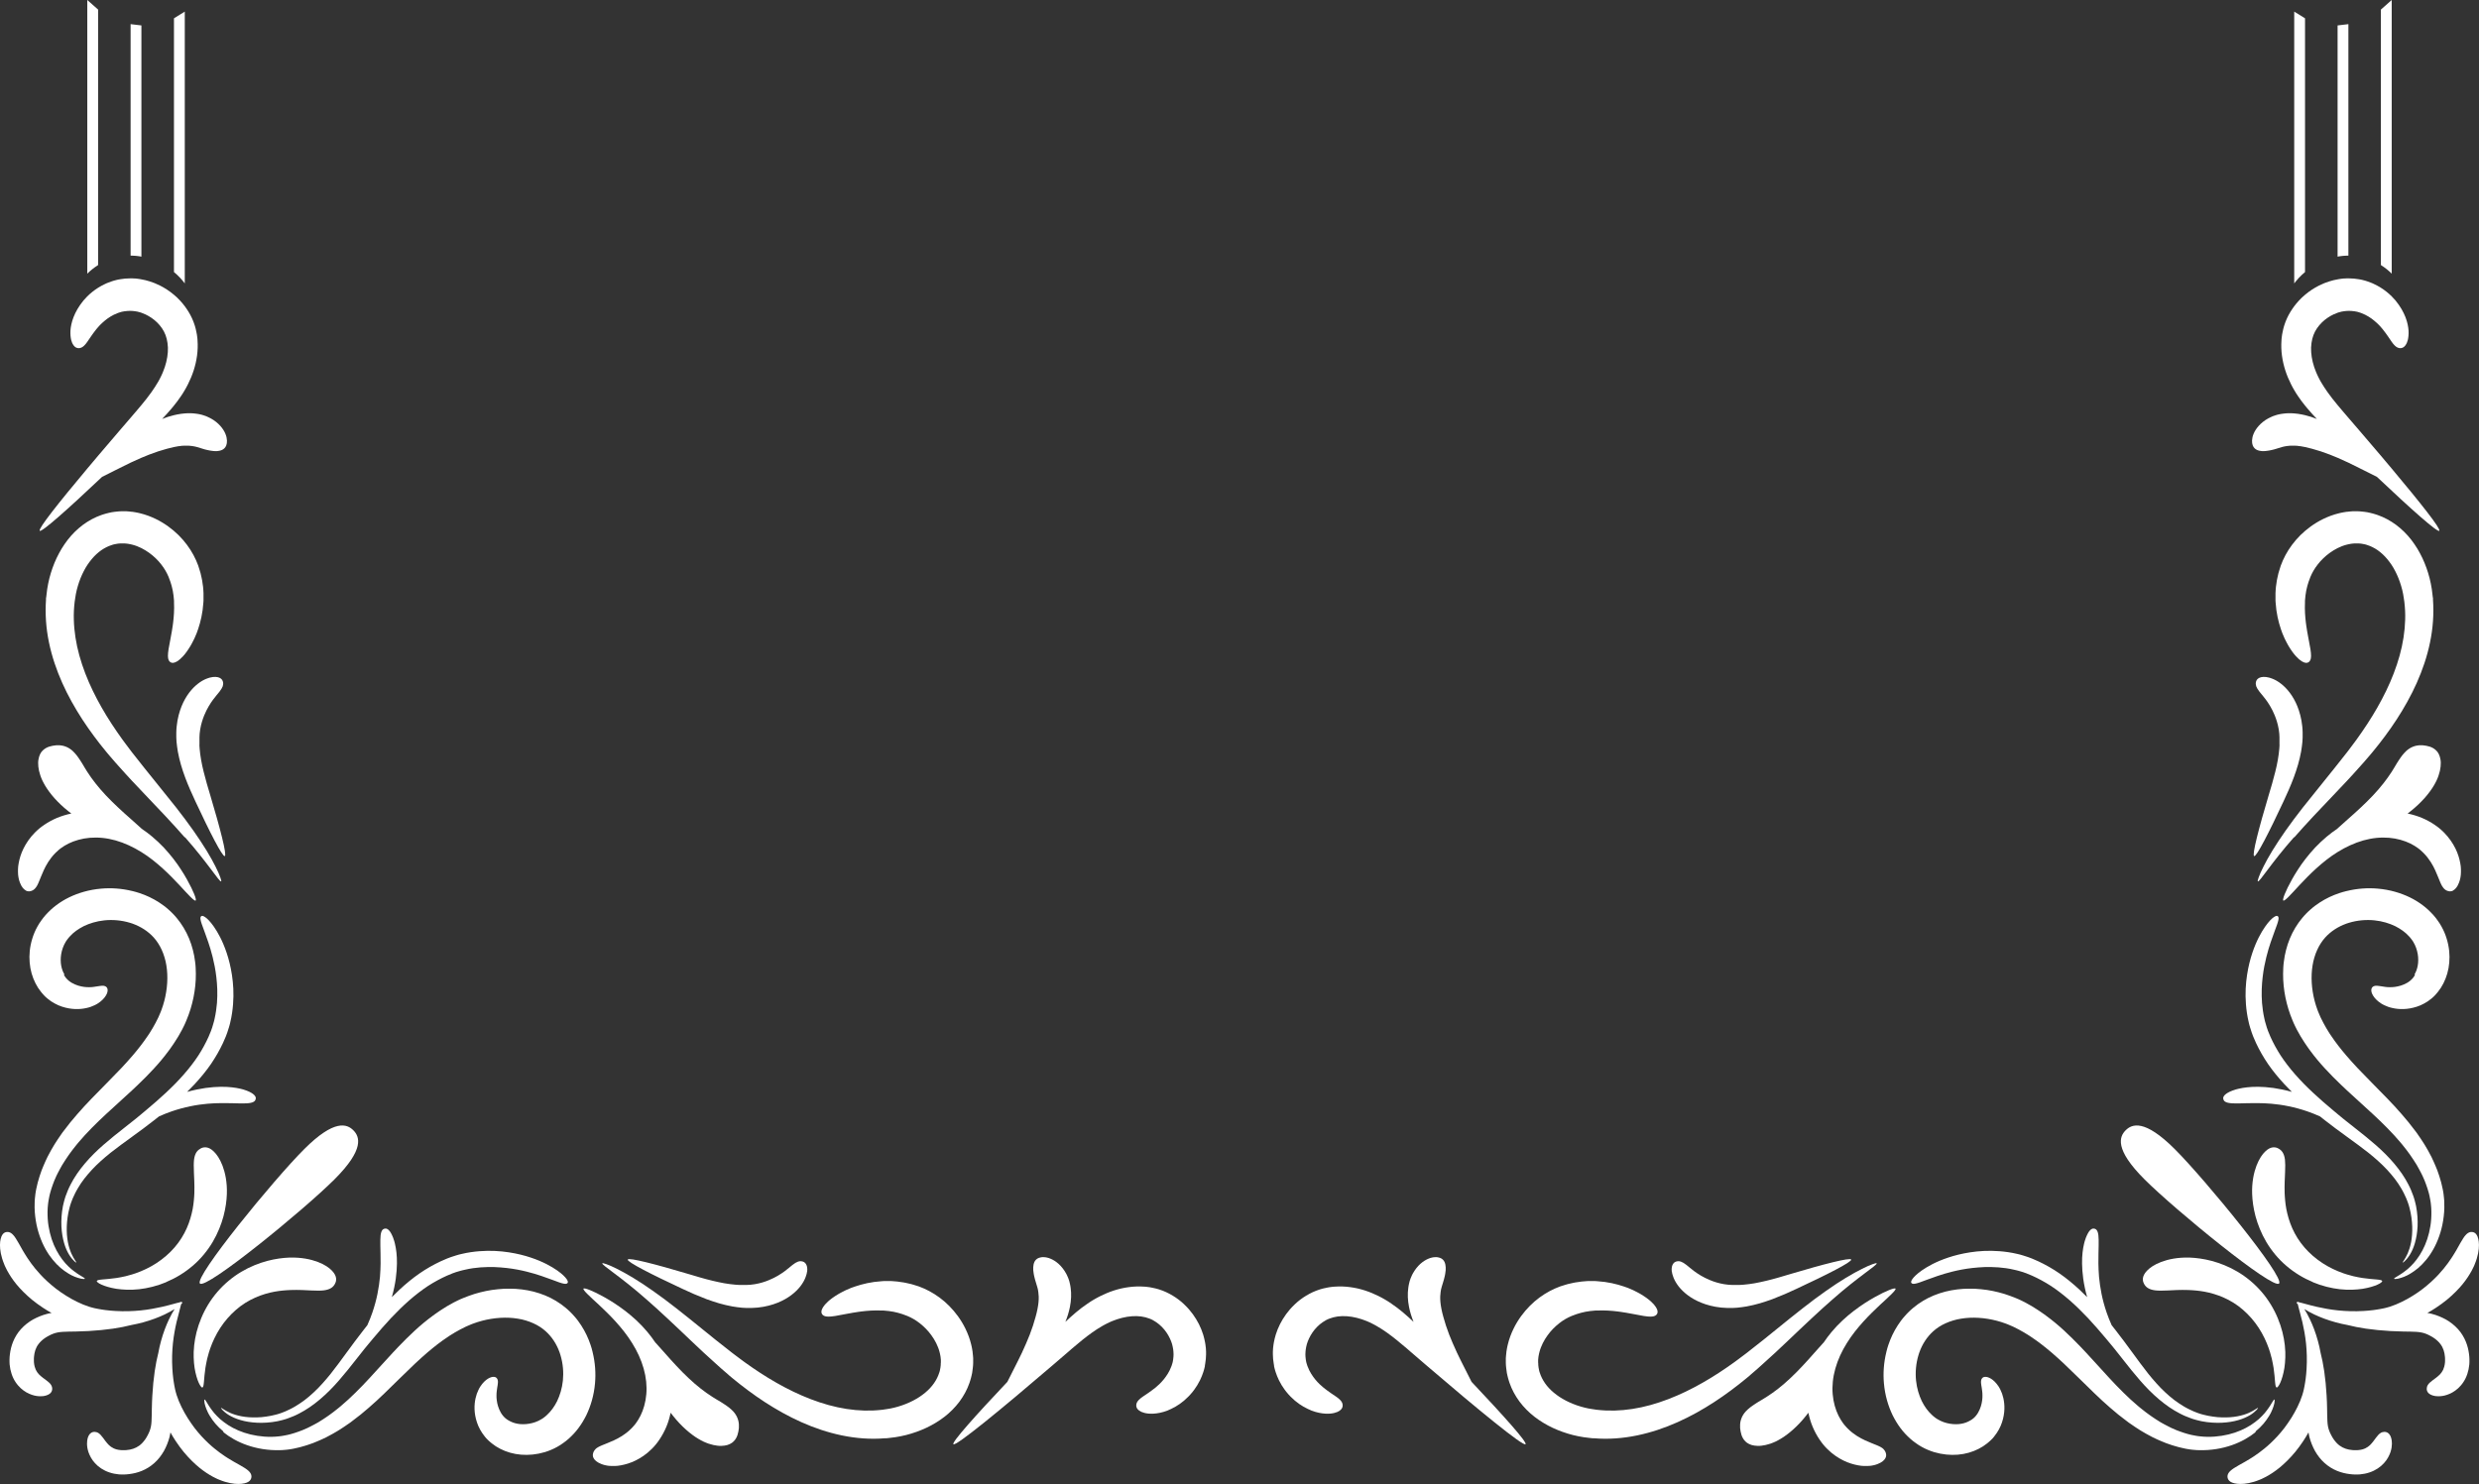 <?xml version="1.0" encoding="UTF-8"?>
<svg id="Layer_1" data-name="Layer 1" xmlns="http://www.w3.org/2000/svg" viewBox="0 0 403.55 241.66">
  <rect x="0" y="0" width="403.55" height="241.66" fill="#333333" stroke="none"/>
  <defs>
    <style>
      .cls-1 {
        fill: #fff;
        stroke-width: 0px;
      }
    </style>
  </defs>
  <g id="Right">
    <path class="cls-1" d="M32.46,121.27c0,.07,0,.14.01.22,0,.14.02.29.03.44.05.59.13,1.2.24,1.82.11.63.25,1.27.41,1.91.16.65.34,1.3.52,1.95.19.65.38,1.31.58,1.96,1.55,5.19,2.73,9.69,2.34,9.83-.38.15-2.49-4-4.78-8.91-.29-.62-.58-1.25-.86-1.9-.28-.65-.56-1.32-.81-2-.25-.68-.49-1.38-.69-2.08-.2-.7-.37-1.41-.5-2.12-.03-.18-.06-.36-.08-.53-.01-.09-.03-.18-.04-.26,0-.09-.02-.18-.03-.26-.02-.18-.04-.35-.06-.52-.01-.18-.02-.35-.03-.52,0-.09,0-.17-.01-.26,0-.09,0-.17,0-.26,0-.17,0-.34,0-.5,0-.34.03-.68.06-1,.13-1.3.45-2.41.8-3.28.7-1.73,1.71-2.93,2.65-3.66.47-.37.93-.63,1.35-.8.1-.04.2-.08.3-.11.1-.03.19-.06.28-.09.19-.04.35-.08.51-.1.63-.07,1.03.06,1.27.23.24.17.33.38.38.58s.04.43-.04.69c-.09.25-.26.53-.52.87-.07.08-.13.18-.21.26-.04.05-.08.1-.12.15-.04.05-.08.1-.13.15-.17.21-.37.45-.59.75-.22.3-.46.64-.7,1.06-.25.42-.51.92-.75,1.51-.24.59-.5,1.37-.65,2.27-.04.23-.07.46-.09.7,0,.13-.02.25-.02.38,0,.06,0,.13-.01.2,0,.07,0,.13,0,.2,0,.13,0,.27,0,.41,0,.14,0,.28,0,.42,0,.07,0,.14,0,.21Z"/>
    <path class="cls-1" d="M30.08,136.36c-.93-1.07-1.98-2.21-3.11-3.43-1.14-1.22-2.37-2.5-3.65-3.85-.57-.6-1.16-1.22-1.75-1.85-.02-.02-.03-.03-.05-.05-.72-.78-1.46-1.58-2.19-2.41-.17-.19-.34-.38-.51-.57-.17-.2-.34-.39-.51-.59-.17-.2-.34-.39-.51-.59-.17-.2-.34-.4-.51-.61-.68-.82-1.34-1.66-1.99-2.54-1.3-1.75-2.53-3.61-3.63-5.6-1.1-1.98-2.06-4.09-2.79-6.29-.73-2.2-1.23-4.52-1.39-6.85-.08-1.17-.08-2.34,0-3.5v-.22s.04-.22.04-.22c.02-.14.03-.29.05-.43.03-.28.07-.58.11-.87.09-.59.21-1.16.35-1.73.29-1.13.68-2.23,1.17-3.28.25-.52.52-1.03.82-1.53.3-.49.63-.97.98-1.43.71-.92,1.54-1.74,2.47-2.44.93-.69,1.96-1.25,3.03-1.62.13-.05.26-.09.4-.13.14-.04.27-.08.41-.12.14-.04.27-.07.41-.1.14-.03.27-.06.41-.09.27-.04.55-.09.82-.11.14-.01.27-.03.4-.04.13,0,.27-.01.4-.02h.2s.2,0,.2,0c.13,0,.26,0,.39,0,.13,0,.26.02.39.03.13,0,.26.02.38.04.06,0,.13.02.19.02.02,0,.03,0,.05,0,.05,0,.09.01.13.02.12.02.24.04.37.06.12.02.24.04.36.07.12.03.24.05.35.08.93.22,1.79.55,2.56.92.77.37,1.46.8,2.07,1.24.61.44,1.17.92,1.68,1.42.5.5.96,1.03,1.36,1.57.81,1.08,1.41,2.23,1.83,3.38.1.28.18.56.26.83.04.14.09.27.12.4.03.14.06.27.09.4.03.13.06.27.09.4.03.13.06.26.08.39.04.26.08.52.11.77,0,.06.02.13.03.19,0,.06.01.12.02.19,0,.12.02.25.03.37,0,.12.02.24.02.36,0,.06,0,.12.01.18,0,.06,0,.12,0,.18v.69c0,.11,0,.22,0,.33,0,.11-.01.22-.02.33-.11,1.73-.46,3.15-.85,4.31-.05.14-.1.29-.15.42-.02.07-.05.14-.07.2-.03.07-.05.13-.08.2-.11.26-.21.5-.32.74-.11.23-.22.45-.33.65-.05.1-.11.2-.16.3-.05.1-.11.19-.16.28-.86,1.44-1.6,2.13-2.13,2.47-.54.33-.87.3-1.1.16-.23-.14-.42-.43-.42-1.02-.01-.59.15-1.49.43-2.89.02-.09.04-.18.05-.27.02-.09.03-.19.05-.28.04-.19.07-.39.11-.6.03-.21.07-.43.1-.65,0-.06.02-.11.03-.17,0-.06.01-.12.02-.17.02-.12.03-.24.05-.36.12-.98.21-2.11.15-3.37,0-.08,0-.16,0-.24,0-.08-.02-.16-.02-.24-.02-.16-.03-.33-.05-.49,0-.04,0-.08-.01-.13,0-.04-.01-.08-.02-.12-.01-.08-.03-.17-.04-.25-.01-.09-.03-.17-.04-.26,0-.04-.01-.09-.02-.13-.01-.04-.02-.09-.03-.13-.04-.17-.08-.34-.12-.52-.02-.09-.04-.18-.07-.26-.03-.09-.05-.18-.08-.26-.03-.09-.05-.18-.08-.27-.02-.09-.06-.18-.1-.27-.07-.18-.13-.36-.2-.54-.28-.67-.67-1.37-1.2-2.04-.26-.33-.55-.67-.88-.98-.33-.32-.68-.62-1.07-.9-.39-.28-.81-.54-1.28-.78-.45-.22-.94-.42-1.45-.55-.02,0-.03,0-.05-.01,0,0,0,0,0,0-.07-.02-.13-.03-.2-.05-.07-.02-.13-.03-.2-.04-.07-.01-.14-.03-.2-.04-.07,0-.14-.02-.21-.03-.07-.01-.14-.02-.21-.02-.07,0-.14-.01-.21-.02-.07,0-.14,0-.21,0h-.1s-.1,0-.1,0c-.07,0-.14,0-.21,0-.07,0-.14,0-.21.01-.14,0-.28.03-.42.05-.07.01-.14.03-.21.04-.07.01-.14.02-.21.04-.07.02-.14.03-.21.05-.07.02-.14.04-.21.07-.58.18-1.14.46-1.7.84-.55.39-1.08.87-1.56,1.45-.24.29-.48.6-.7.93-.22.33-.42.68-.61,1.05-.38.73-.7,1.54-.95,2.38-.13.42-.23.85-.32,1.29-.04.22-.08.43-.11.67l-.05.35-.03.17-.02.17c-.11.93-.16,1.88-.13,2.84.05,1.93.36,3.9.9,5.85.54,1.95,1.29,3.88,2.19,5.74.9,1.86,1.94,3.67,3.06,5.38.56.86,1.14,1.7,1.73,2.52.15.2.3.41.45.61.15.2.3.4.45.6.15.2.3.4.45.6.1.13.19.26.29.38.02.02.03.04.05.06.04.05.08.1.12.15,1.22,1.57,2.44,3.08,3.61,4.53,1.18,1.45,2.3,2.84,3.34,4.16,1.03,1.33,1.99,2.59,2.82,3.78.84,1.18,1.55,2.29,2.16,3.27.6.99,1.09,1.87,1.45,2.6.38.73.62,1.32.77,1.73.15.41.2.64.14.67-.27.15-2.13-2.95-5.89-7.2Z"/>
    <path class="cls-1" d="M10.41,158.75s.06.1.09.15c.03.05.06.1.09.14.03.04.06.08.09.12.03.04.06.08.09.12.13.15.28.29.43.42.08.07.16.12.24.18.08.05.17.11.25.16.34.2.7.34,1.03.45.34.1.66.17.96.21.3.04.57.05.82.05.13,0,.24,0,.36-.01.11-.01.22-.02.32-.03.41-.05.73-.11,1.01-.15.27-.04.49-.06.67-.04.18.02.32.08.42.16.11.08.19.2.23.39.01.09.02.21,0,.34-.02.13-.06.29-.14.45-.16.34-.45.77-.98,1.2-.13.11-.28.21-.44.32-.16.1-.34.21-.54.3-.39.19-.85.36-1.38.47-1.05.23-2.39.27-3.93-.23-.19-.06-.38-.14-.58-.22-.19-.09-.39-.18-.59-.29-.4-.21-.8-.47-1.19-.8-.1-.08-.19-.17-.29-.25-.1-.09-.19-.18-.28-.28-.1-.09-.18-.19-.26-.29-.09-.1-.17-.2-.25-.3-.33-.41-.63-.87-.88-1.37-.51-1-.85-2.15-.95-3.38-.11-1.23.01-2.55.42-3.88.2-.67.48-1.34.85-2,.09-.17.19-.33.29-.49.11-.16.21-.33.33-.48.11-.15.23-.3.34-.46.12-.15.25-.29.37-.44.52-.57,1.09-1.12,1.74-1.6.64-.48,1.34-.91,2.08-1.27,1.49-.72,3.25-1.25,5.21-1.42,1.6-.14,3.32-.04,5.07.39.02,0,.03,0,.05.01.38.09.76.2,1.15.33,1.08.36,2.16.86,3.19,1.53.26.17.51.34.76.53.12.1.25.19.37.29.12.1.24.21.36.31.24.2.47.43.7.66.12.11.22.24.33.35.11.12.22.24.32.37.83.99,1.52,2.14,2.02,3.35.26.61.45,1.23.62,1.87.17.63.28,1.28.36,1.92.05.32.07.65.09.97.02.32.03.65.03.97,0,.65-.02,1.3-.09,1.94-.13,1.29-.39,2.57-.77,3.81-.19.62-.42,1.24-.67,1.84l-.19.45-.21.45c-.07.15-.15.3-.22.44l-.11.22c-.04.07-.08.14-.12.21-.16.28-.31.56-.47.84-.17.27-.34.54-.51.81-.04.07-.08.14-.13.2l-.13.2-.27.39c-.09.13-.18.26-.27.39l-.28.38c-.75,1.02-1.56,1.98-2.4,2.89-.84.91-1.7,1.78-2.57,2.61-.3.28-.6.57-.89.84-.02.02-.03.03-.05.05-1.43,1.33-2.86,2.6-4.22,3.86-.42.38-.82.77-1.22,1.15-.39.39-.79.77-1.17,1.16-.76.78-1.49,1.56-2.16,2.36-.08.1-.17.2-.25.3-.08.1-.16.2-.24.3-.16.2-.33.4-.48.61-.15.2-.3.41-.45.61-.08.1-.15.2-.22.31-.07.1-.14.21-.21.31-.07.1-.14.21-.21.31-.07.1-.13.21-.2.31-.13.21-.26.42-.39.62-.23.42-.48.84-.69,1.27-.05.11-.11.21-.16.32l-.08.16-.07.16c-.09.21-.19.43-.28.64-.05.11-.08.21-.12.32-.04.11-.08.21-.12.32-.08.21-.16.43-.22.64-.07.21-.13.43-.19.64-.04.11-.05.21-.08.31-.02.1-.05.21-.07.31-.04.21-.09.42-.12.63-.02.1-.03.21-.05.31-.01.1-.03.21-.04.31-.1.83-.1,1.65-.05,2.43.05.79.18,1.54.35,2.25.34,1.42.89,2.64,1.52,3.63.31.49.65.93.98,1.31.34.37.67.7.99.97.08.07.16.13.24.19.08.06.15.12.23.18.15.11.3.21.43.31.14.09.27.17.38.25.12.07.23.14.33.2.05.03.09.06.14.09.04.03.08.05.12.07.08.04.14.09.19.12.1.07.15.12.14.16,0,.03-.08.05-.2.04-.06,0-.14-.01-.23-.02-.05,0-.09-.01-.15-.02-.05-.01-.11-.03-.17-.04-.12-.03-.25-.06-.39-.11-.14-.05-.29-.1-.46-.16-.16-.07-.33-.15-.52-.23-.09-.05-.18-.1-.28-.15-.09-.05-.2-.1-.29-.17-.4-.24-.82-.54-1.25-.9-.43-.37-.86-.81-1.28-1.32-.84-1.02-1.6-2.33-2.14-3.9-.27-.78-.49-1.62-.63-2.52-.14-.89-.22-1.84-.18-2.82,0-.12,0-.25.01-.37,0-.12.02-.25.03-.37.02-.25.05-.5.08-.75.01-.13.04-.25.06-.38.02-.13.04-.26.07-.38.05-.25.11-.5.17-.75.05-.25.12-.5.2-.75.04-.13.07-.25.11-.38.04-.13.07-.25.12-.38.09-.25.17-.5.26-.75l.07-.19.08-.19c.05-.12.1-.25.15-.37.2-.5.44-.99.67-1.49.12-.24.26-.48.39-.73.07-.12.13-.25.2-.37.07-.12.14-.24.21-.36s.14-.24.21-.36c.07-.12.14-.24.22-.36.15-.24.3-.47.46-.71.15-.24.32-.46.48-.7.08-.12.16-.23.24-.35.09-.11.17-.23.26-.34.68-.92,1.41-1.81,2.17-2.68.38-.44.77-.87,1.16-1.3.4-.42.79-.85,1.2-1.27,1.62-1.68,3.28-3.31,4.86-4.98.61-.66,1.22-1.32,1.79-1.99.02-.02.03-.04.05-.06.88-1.03,1.7-2.08,2.43-3.17l.23-.34c.07-.11.14-.23.22-.35l.21-.35.11-.17c.03-.06.07-.12.1-.18.13-.23.26-.47.39-.7.12-.24.24-.48.36-.71.03-.06.06-.12.09-.18l.08-.18c.05-.12.11-.23.15-.35l.15-.35.14-.36c.18-.48.33-.97.46-1.46.51-1.96.64-3.98.34-5.79-.07-.45-.17-.89-.3-1.31-.13-.42-.27-.83-.45-1.21-.35-.77-.79-1.45-1.31-2.03-.93-1.03-2.12-1.77-3.38-2.23-.02,0-.03-.01-.05-.02-.13-.05-.27-.09-.4-.13-1.43-.44-2.89-.54-4.18-.41-1.3.13-2.45.5-3.37.94-.91.46-1.67,1.01-2.23,1.63-.07.08-.14.15-.21.23-.06.08-.12.16-.19.24-.07.08-.11.15-.17.23-.05.08-.1.15-.15.23-.19.32-.35.65-.47.99-.24.68-.35,1.38-.34,2,0,.63.12,1.19.29,1.66.09.24.19.45.31.65Z"/>
    <path class="cls-1" d="M27.06,208.78c-1.5.63-3.02.99-4.41,1.15-.37.04-.74.07-1.09.08-.02,0-.03,0-.05,0-.29.01-.57.01-.85,0-.62-.02-1.2-.07-1.72-.15-1.05-.17-1.86-.43-2.4-.67-.14-.06-.25-.12-.36-.18-.1-.06-.18-.11-.25-.17-.13-.1-.19-.19-.17-.25.02-.07.11-.12.27-.16.08-.02.17-.04.28-.05.11-.01.24-.03.38-.04.56-.05,1.34-.1,2.27-.24.46-.07.97-.17,1.49-.29.34-.08.7-.18,1.06-.29.02,0,.03,0,.05-.02.17-.05.35-.11.53-.17,1.12-.39,2.29-.94,3.38-1.65,1.09-.71,2.11-1.58,2.95-2.56.84-.97,1.5-2.04,1.98-3.12.48-1.08.78-2.17.97-3.15.09-.49.15-.96.19-1.39.02-.22.04-.42.05-.62.02-.2.02-.38.03-.56.04-1.41-.04-2.51-.07-3.39-.04-.88-.04-1.55.02-2.08.07-.53.21-.91.4-1.2.19-.29.44-.47.68-.6.24-.13.53-.22.89-.18.36.04.78.22,1.24.67.47.45.98,1.17,1.42,2.3.21.56.41,1.23.54,2,.13.77.21,1.66.17,2.65-.01.25-.02.51-.05.79-.02.28-.06.56-.1.86-.09.6-.21,1.24-.39,1.92-.36,1.34-.93,2.8-1.77,4.22-.42.71-.91,1.4-1.46,2.06-.55.66-1.16,1.28-1.81,1.83-1.31,1.12-2.79,2.01-4.29,2.63Z"/>
    <path class="cls-1" d="M14.96,190.48c-.45.48-.87.98-1.26,1.48-.39.51-.73,1.02-1.04,1.55-.07.13-.16.26-.22.39-.07.13-.14.26-.21.4-.13.27-.26.53-.37.79-.03.07-.06.13-.08.2-.03.07-.05.13-.08.2-.05.13-.1.26-.15.4-.04.13-.09.26-.13.4-.04.13-.08.26-.11.4-.14.53-.24,1.05-.31,1.55-.07.51-.11,1-.13,1.47-.03.94.04,1.8.18,2.54.14.74.35,1.36.56,1.85.22.49.44.85.59,1.09.08.12.14.21.18.28.04.07.05.11.04.12-.01.01-.05,0-.11-.05-.06-.04-.16-.11-.26-.22-.22-.21-.51-.54-.81-1.03-.3-.49-.59-1.12-.81-1.9-.22-.77-.38-1.68-.43-2.69-.02-.5-.02-1.03.02-1.58.04-.55.11-1.12.22-1.7.03-.15.06-.29.1-.44.04-.15.07-.29.11-.44.04-.15.09-.3.13-.45.02-.07.05-.15.07-.22.03-.07.05-.15.08-.22.1-.3.23-.59.35-.9.07-.15.14-.3.2-.44.07-.15.15-.29.22-.44,1.21-2.37,3.17-4.56,5.38-6.48,1.11-.97,2.27-1.89,3.43-2.8.4-.32.8-.63,1.2-.95.02-.01.03-.03.05-.04.16-.13.32-.26.48-.38.28-.23.57-.46.85-.7.28-.23.57-.47.85-.71,1.13-.94,2.23-1.9,3.27-2.87,1.04-.97,2.02-1.96,2.91-2.98.89-1.01,1.68-2.04,2.36-3.07.67-1.04,1.23-2.08,1.68-3.08.11-.26.21-.51.31-.75.02-.06.05-.12.08-.19.02-.06.04-.12.06-.18.04-.12.09-.24.13-.36.07-.24.15-.48.21-.72.03-.12.07-.24.1-.35.03-.12.05-.23.08-.35.21-.92.32-1.79.39-2.57.06-.78.07-1.52.05-2.23-.02-.7-.08-1.37-.15-1.99-.14-1.25-.37-2.33-.6-3.27-.47-1.88-.98-3.18-1.32-4.13-.35-.94-.57-1.52-.64-1.9-.08-.37-.01-.55.1-.63.11-.08.29-.08.62.14.33.22.82.68,1.44,1.57.62.9,1.4,2.24,2.08,4.27.34,1.02.65,2.21.86,3.6.21,1.39.32,2.98.18,4.76-.07.89-.2,1.89-.46,2.97-.03.13-.07.27-.1.41-.04.14-.08.27-.12.41-.08.28-.17.56-.27.84-.05.14-.1.28-.16.43-.03.07-.05.14-.08.21-.03.07-.06.14-.09.21-.12.28-.24.56-.37.85-.53,1.13-1.19,2.29-1.96,3.42-.78,1.13-1.68,2.22-2.66,3.28-.39.42-.79.83-1.21,1.24h0c1.06-.3,2.08-.5,3.01-.64.94-.13,1.78-.18,2.46-.19,1.36-.01,2.41.13,3.21.32.1.02.2.04.29.07.09.03.18.05.27.08.17.05.33.1.47.16.29.11.52.22.71.33.38.22.58.43.68.6.1.18.1.33.06.47-.07.27-.31.54-1.1.63-.2.03-.43.04-.71.04-.14,0-.29,0-.45,0-.08,0-.17,0-.25,0-.09,0-.18,0-.27,0-.74-.02-1.67-.05-2.88-.04-.6,0-1.35.03-2.19.1-.85.08-1.79.2-2.78.41-.99.2-2.02.48-3.04.83-.7.24-1.39.52-2.06.82,0,0,0,0,0,0h0c-.28.22-.56.44-.84.66-.29.23-.59.46-.89.68-.29.23-.59.45-.89.68-.57.43-1.15.84-1.71,1.25-.02.01-.03.02-.05.04-.01,0-.03.02-.04.03-1.2.87-2.37,1.71-3.48,2.59-.55.44-1.08.89-1.59,1.35-.51.46-.99.93-1.44,1.41Z"/>
    <path class="cls-1" d="M4.19,144.99c-.31-.17-.66-.52-.93-1.23-.03-.09-.07-.18-.1-.28-.03-.1-.06-.2-.09-.31-.02-.11-.05-.23-.07-.35-.02-.12-.04-.25-.05-.38-.01-.13-.02-.27-.02-.42,0-.07,0-.15,0-.22,0-.08,0-.15,0-.23,0-.16.02-.32.03-.49.02-.17.05-.34.08-.52.13-.72.36-1.53.78-2.38.42-.85,1.02-1.76,1.87-2.62.22-.21.45-.44.71-.65.07-.05.13-.11.2-.16.07-.06.14-.11.21-.16.14-.1.29-.21.44-.31.61-.41,1.3-.79,2.06-1.11.71-.29,1.49-.53,2.3-.7-.17-.12-.33-.25-.49-.38-.85-.67-1.61-1.4-2.25-2.11-.63-.71-1.14-1.41-1.5-2.01-.09-.15-.17-.3-.25-.44-.08-.15-.15-.29-.22-.43-.13-.29-.25-.56-.33-.82-.18-.53-.29-1.01-.33-1.45-.02-.22-.03-.42-.03-.61,0-.19.02-.37.05-.54.05-.33.15-.62.26-.86.06-.12.12-.23.19-.33.07-.1.15-.19.23-.27.16-.16.34-.29.52-.4.36-.21.75-.31,1.1-.38.36-.07.76-.11,1.17-.08.21.02.42.05.62.1.1.03.21.06.31.1.1.04.21.08.31.13.21.1.4.23.61.38.1.08.2.16.29.25.1.09.2.19.29.3.2.21.39.46.59.74.1.14.21.29.31.46.05.08.11.17.16.25.05.09.11.18.17.27.06.09.12.19.18.3.07.11.13.22.2.34.07.12.15.24.23.37.04.06.08.13.12.2.04.07.09.13.13.2.35.54.78,1.16,1.29,1.8.5.64,1.08,1.31,1.71,1.98.63.67,1.31,1.33,1.99,1.97s1.36,1.25,2,1.81c.64.56,1.23,1.09,1.72,1.54.03.03.07.06.1.1.61.4,1.18.84,1.72,1.29.68.57,1.31,1.17,1.88,1.77.57.61,1.08,1.22,1.55,1.82s.88,1.19,1.24,1.75c.37.56.69,1.1.97,1.6.56,1,.96,1.83,1.2,2.43.24.6.32.97.22,1.03-.1.07-.4-.16-.85-.61-.45-.45-1.07-1.13-1.82-1.94-.38-.4-.79-.84-1.24-1.29-.45-.45-.93-.92-1.45-1.39-1.04-.94-2.21-1.89-3.51-2.69-1.3-.8-2.71-1.46-4.15-1.87-.71-.2-1.44-.34-2.14-.41-.7-.07-1.39-.07-2.05-.02-1.32.11-2.51.47-3.46.93-.47.23-.88.49-1.24.75-.09.07-.17.13-.26.2-.04.03-.08.06-.12.1-.04.03-.07.07-.11.1-.15.12-.28.26-.41.38-.5.5-.88,1.01-1.19,1.49-.31.48-.53.93-.72,1.33-.37.81-.59,1.43-.8,1.91-.03.06-.05.12-.08.18-.02.06-.05.11-.07.16-.05.1-.1.2-.15.29-.06.09-.1.17-.16.24-.05.07-.11.14-.16.2-.22.24-.47.36-.7.42-.23.06-.51.07-.81-.09Z"/>
    <path class="cls-1" d="M131.38,207.03c-.01.16-.05.33-.1.51-.02.09-.05.19-.09.28-.03.1-.07.2-.11.3-.17.41-.43.87-.8,1.35-.74.94-1.93,1.95-3.67,2.65-.86.35-1.98.67-3.28.8-.32.03-.66.05-1.01.06-.17,0-.33,0-.5,0-.09,0-.17,0-.26,0-.09,0-.17,0-.26-.01-.17-.01-.35-.02-.52-.03-.17-.02-.35-.04-.52-.06-.09,0-.18-.02-.27-.03-.09-.01-.18-.03-.26-.04-.18-.03-.36-.05-.53-.08-.71-.13-1.42-.3-2.12-.5-.7-.21-1.4-.44-2.08-.69-.68-.26-1.35-.53-2-.81-.65-.28-1.28-.57-1.9-.86-4.92-2.29-9.06-4.39-8.91-4.77s4.64.79,9.84,2.34c.65.19,1.3.39,1.96.58.65.19,1.31.36,1.96.52.65.16,1.29.29,1.91.41.63.11,1.24.19,1.83.24.15.01.29.02.44.03.07,0,.14,0,.22.01.07,0,.14,0,.21,0,.14,0,.28,0,.42,0,.14,0,.27,0,.41,0,.07,0,.13,0,.2,0,.07,0,.13,0,.2-.01.13,0,.26-.02.38-.02.24-.02.47-.05.7-.09.9-.15,1.68-.4,2.27-.65.6-.24,1.09-.5,1.52-.75.42-.25.77-.49,1.06-.7.29-.22.54-.41.75-.59.05-.04.11-.08.15-.13.05-.04.1-.08.15-.12.09-.08.18-.15.26-.21.33-.26.61-.43.87-.52.25-.09.49-.09.69-.04.2.04.41.14.58.38.17.24.3.64.23,1.27Z"/>
    <path class="cls-1" d="M118.61,223.88c-.2-.17-.4-.34-.59-.51-.2-.17-.39-.34-.59-.51-.19-.17-.38-.34-.57-.51-.83-.74-1.63-1.47-2.41-2.19-.02-.02-.03-.03-.05-.05-.63-.59-1.25-1.17-1.86-1.75-1.36-1.29-2.64-2.52-3.86-3.65-1.22-1.13-2.36-2.19-3.43-3.11-4.25-3.76-7.35-5.62-7.2-5.89.03-.06.26,0,.67.14.41.15,1,.39,1.73.77.74.36,1.61.85,2.61,1.45.99.6,2.1,1.32,3.28,2.16,1.19.83,2.45,1.78,3.78,2.82,1.33,1.04,2.72,2.16,4.17,3.34,1.45,1.18,2.96,2.4,4.53,3.61.05.04.1.08.15.12.02.02.04.03.06.05.13.1.25.2.38.29.2.15.4.3.6.45.2.15.4.3.6.45.2.15.41.3.61.45.82.59,1.66,1.17,2.52,1.73,1.72,1.12,3.52,2.16,5.39,3.06,1.87.9,3.8,1.65,5.75,2.19,1.95.54,3.93.85,5.86.9.96.02,1.92-.02,2.85-.13l.17-.02.17-.03.35-.05c.23-.03.45-.07.67-.11.44-.09.87-.19,1.29-.32.84-.25,1.64-.57,2.38-.95.37-.19.72-.4,1.05-.61.33-.22.64-.45.93-.69.58-.48,1.07-1.01,1.45-1.56.38-.55.66-1.12.84-1.69.02-.07.05-.14.07-.21.02-.07.04-.14.05-.21.02-.07.03-.14.04-.21.01-.07.03-.14.04-.21.01-.14.04-.28.05-.42v-.21c.02-.07.02-.14.02-.21v-.1s0-.1,0-.1c0-.07,0-.14,0-.21,0-.07-.01-.14-.02-.21,0-.07-.01-.14-.02-.21,0-.07-.02-.14-.03-.21,0-.07-.03-.14-.04-.2-.01-.07-.02-.14-.04-.2-.02-.07-.03-.13-.05-.2h0s0-.04-.01-.05c-.13-.51-.33-1-.55-1.45-.23-.47-.5-.89-.78-1.28-.28-.39-.58-.74-.9-1.07-.32-.32-.65-.62-.98-.88-.67-.53-1.37-.92-2.04-1.2-.18-.07-.36-.13-.54-.2-.09-.03-.17-.07-.27-.1-.09-.03-.18-.05-.27-.08-.09-.03-.18-.05-.26-.08-.09-.03-.17-.05-.26-.07-.18-.04-.35-.08-.52-.12-.04,0-.09-.02-.13-.03-.04,0-.09-.01-.13-.02-.09-.01-.17-.03-.26-.04-.08-.01-.17-.03-.25-.04-.04,0-.08-.01-.12-.02-.04,0-.08,0-.13-.01-.17-.02-.33-.03-.49-.05-.08,0-.16-.02-.24-.02-.08,0-.16,0-.24,0-1.27-.06-2.4.03-3.37.15-.12.02-.24.03-.36.05-.06,0-.12.01-.17.02-.06,0-.12.02-.17.03-.23.04-.44.07-.65.1-.21.04-.41.08-.6.11-.1.02-.19.03-.28.05-.09.02-.18.04-.27.05-1.4.28-2.3.44-2.89.43-.59,0-.88-.19-1.02-.42-.14-.23-.17-.56.16-1.1.33-.53,1.03-1.27,2.47-2.13.09-.05.18-.11.28-.16.1-.05.2-.1.3-.16.21-.11.42-.22.65-.33.23-.1.48-.21.74-.32.07-.03.13-.05.2-.08.07-.02.14-.05.2-.07.14-.05.28-.1.43-.15,1.16-.39,2.58-.74,4.31-.85.11,0,.22-.01.33-.02.11,0,.22,0,.33,0h.69c.06,0,.12,0,.18,0,.06,0,.12,0,.18.01.12,0,.24.02.36.03.12,0,.24.02.37.03.06,0,.12,0,.19.02.06,0,.13.02.19.03.25.04.51.07.77.11.13.02.26.05.39.08.13.03.26.06.4.09.13.03.27.06.4.09.14.03.27.08.41.12.27.08.55.17.83.26,1.15.42,2.3,1.02,3.38,1.82.54.4,1.07.85,1.57,1.36.5.51.98,1.06,1.42,1.67.44.61.87,1.3,1.24,2.07.37.77.7,1.62.92,2.55.03.12.05.23.08.35.03.12.05.24.07.36.02.12.05.24.06.37,0,.05.01.09.02.13,0,.02,0,.03,0,.05,0,.06.02.13.02.19.02.12.03.25.04.38,0,.13.02.26.03.39,0,.13,0,.26,0,.39v.2s0,.2,0,.2c0,.13-.01.27-.02.4,0,.13-.02.27-.04.4-.02.27-.07.54-.11.82-.03.14-.06.27-.09.41-.03.14-.06.27-.1.41-.04.14-.08.27-.12.41-.04.14-.09.27-.13.4-.37,1.07-.93,2.1-1.62,3.03-.7.93-1.52,1.76-2.44,2.47-.46.35-.93.68-1.43.98-.49.3-1.01.57-1.53.82-1.05.49-2.15.88-3.28,1.17-.57.14-1.14.26-1.73.35-.29.05-.59.09-.87.11-.14.01-.29.03-.43.05l-.22.02h-.22c-1.16.1-2.33.1-3.5.02-2.34-.16-4.65-.66-6.86-1.39-2.21-.73-4.31-1.69-6.3-2.79-1.99-1.1-3.85-2.33-5.6-3.63-.87-.65-1.72-1.31-2.54-1.99-.2-.17-.41-.34-.61-.51Z"/>
    <path class="cls-1" d="M36.39,233.11c-.51-.42-.95-.85-1.32-1.28-.36-.43-.66-.85-.9-1.25-.06-.1-.11-.2-.17-.29-.05-.1-.1-.19-.15-.28-.09-.19-.17-.36-.23-.52-.06-.17-.12-.32-.17-.46-.04-.14-.08-.27-.11-.39-.01-.06-.03-.11-.04-.17,0-.05-.02-.1-.02-.15-.01-.09-.02-.17-.02-.23,0-.13,0-.19.04-.2.03-.01.09.04.16.14.04.05.08.11.12.19.02.04.05.08.07.12.03.04.06.09.09.14.06.1.13.21.2.33.08.12.16.25.25.38.1.13.2.28.31.43.06.07.12.15.18.23.06.08.12.16.19.24.27.32.6.65.97.99.38.33.82.66,1.31.98.99.63,2.21,1.18,3.63,1.52.71.17,1.46.29,2.25.35.79.06,1.61.05,2.44-.05.1-.01.21-.02.31-.04.1-.02.21-.03.31-.05.21-.03.42-.08.63-.12.11-.02.21-.05.31-.07.1-.03.21-.05.31-.08.21-.06.43-.13.64-.19.22-.06.43-.14.64-.22.11-.04.21-.08.32-.12.11-.04.22-.08.32-.12.21-.09.43-.19.64-.28l.16-.07.16-.08c.1-.05.21-.11.32-.16.43-.2.84-.45,1.27-.68.21-.13.42-.26.62-.39.1-.07.21-.13.31-.2.1-.07.21-.14.31-.21.1-.07.21-.14.31-.21.1-.07.21-.14.31-.22.2-.15.41-.3.61-.45.2-.15.4-.32.61-.48.1-.08.2-.16.3-.24.1-.08.2-.17.3-.25.8-.67,1.59-1.4,2.36-2.16.39-.38.77-.77,1.16-1.17.38-.4.77-.81,1.15-1.22,1.26-1.36,2.53-2.79,3.86-4.22.01-.02.03-.03.05-.05.28-.3.56-.6.84-.89.84-.87,1.7-1.73,2.61-2.57.91-.84,1.87-1.64,2.89-2.39l.38-.28c.13-.09.26-.18.39-.27l.39-.27.2-.13c.07-.04.14-.09.2-.13.27-.17.54-.34.81-.51.28-.16.56-.31.84-.47.07-.04.14-.08.21-.12l.22-.11c.15-.07.29-.15.44-.22l.45-.21.45-.19c.61-.25,1.22-.47,1.84-.67,1.25-.38,2.52-.65,3.82-.77.65-.07,1.3-.1,1.95-.09.32,0,.65.02.97.03.33.03.65.05.97.09.65.08,1.29.2,1.93.36.63.17,1.26.37,1.87.62,1.22.5,2.36,1.19,3.35,2.02.13.1.25.21.37.32.12.11.24.21.35.33.22.23.46.45.66.7.1.12.21.24.31.36.1.12.19.25.29.37.19.25.36.5.53.76.67,1.03,1.17,2.11,1.53,3.18.13.38.24.76.33,1.15,0,.02,0,.03.01.05.43,1.75.53,3.47.39,5.06-.17,1.96-.7,3.72-1.42,5.21-.37.74-.79,1.44-1.27,2.08-.47.64-1.02,1.22-1.6,1.74-.15.13-.29.25-.44.37-.15.12-.31.23-.46.34-.15.11-.32.22-.48.33-.17.1-.33.2-.49.29-.66.37-1.33.64-2,.85-1.34.4-2.65.52-3.88.42-1.23-.1-2.39-.44-3.38-.95-.5-.25-.96-.55-1.37-.88-.1-.08-.21-.16-.3-.25-.1-.09-.19-.17-.29-.26-.09-.09-.19-.18-.28-.28-.09-.1-.17-.19-.25-.29-.32-.39-.58-.79-.8-1.18-.11-.2-.2-.4-.29-.59-.08-.2-.16-.39-.22-.58-.51-1.53-.46-2.87-.23-3.92.12-.53.28-.99.48-1.38.09-.2.2-.38.3-.54.11-.16.21-.31.32-.44.43-.53.86-.83,1.2-.98.17-.08.32-.12.45-.14.13-.02.24-.02.34,0,.19.03.31.12.39.23.09.11.14.25.16.42.02.18,0,.39-.04.67-.04.27-.11.6-.15,1.01-.01.1-.02.21-.03.32,0,.11-.01.23-.01.36,0,.25,0,.52.05.82.04.3.1.62.21.96.11.34.25.69.45,1.03.05.09.11.17.16.25.06.08.12.16.18.24.13.16.27.3.42.43.04.03.08.06.12.09.04.03.08.06.12.09.04.03.09.06.14.09.05.03.1.06.15.09.2.12.42.22.65.31.47.18,1.03.29,1.66.29.63,0,1.32-.1,2-.34.34-.12.68-.28.99-.47.08-.05.16-.1.24-.15.07-.06.15-.1.23-.17.08-.06.16-.13.24-.19.08-.07.15-.14.23-.21.62-.57,1.18-1.32,1.63-2.23.44-.92.81-2.07.94-3.36.13-1.29.03-2.75-.41-4.18-.04-.13-.08-.27-.13-.4,0-.02-.01-.03-.02-.05-.45-1.26-1.2-2.45-2.23-3.38-.58-.52-1.26-.97-2.03-1.31-.38-.18-.79-.32-1.21-.45-.42-.13-.86-.23-1.32-.3-1.81-.3-3.83-.17-5.79.34-.49.13-.98.28-1.46.46l-.36.14-.35.15c-.12.05-.23.1-.35.15l-.18.08c-.06.03-.12.06-.18.09-.24.12-.48.24-.71.36-.23.13-.47.26-.7.39-.06.03-.12.06-.18.1l-.17.11-.35.21c-.12.07-.23.14-.35.22l-.34.23c-1.09.72-2.14,1.55-3.17,2.42-.02.02-.04.03-.06.05-.67.58-1.34,1.18-1.99,1.79-1.68,1.58-3.31,3.24-4.99,4.85-.42.41-.85.8-1.27,1.2-.43.39-.86.78-1.3,1.16-.87.76-1.76,1.49-2.68,2.16-.11.09-.23.17-.34.26-.12.08-.23.16-.35.24-.23.16-.46.33-.7.48-.24.15-.47.31-.71.46-.12.08-.24.15-.36.22-.12.07-.24.14-.36.21-.12.07-.24.14-.36.21-.12.07-.24.13-.37.2-.25.13-.49.26-.73.39-.5.23-.98.48-1.49.67-.12.05-.25.1-.37.15l-.19.08-.19.07c-.25.09-.5.18-.75.26-.12.05-.25.08-.38.12-.13.04-.25.07-.38.11-.25.07-.5.15-.75.2-.25.06-.5.11-.75.17-.12.03-.25.04-.38.07-.13.02-.25.05-.38.06-.25.03-.5.07-.75.08-.12,0-.25.02-.37.03-.12,0-.25,0-.37.01-.98.03-1.93-.04-2.82-.18-.89-.14-1.74-.36-2.52-.63-1.56-.54-2.88-1.31-3.9-2.14Z"/>
    <path class="cls-1" d="M53.94,209.71c-.29.19-.67.33-1.2.4-.53.07-1.2.06-2.08.02-.88-.04-1.98-.12-3.4-.07-.18,0-.36.01-.56.03-.2,0-.4.03-.62.05-.43.04-.9.1-1.39.19-.98.18-2.07.49-3.15.97-1.08.48-2.15,1.13-3.12,1.98-.97.84-1.85,1.85-2.56,2.94-.71,1.09-1.26,2.26-1.65,3.38-.06.18-.12.35-.17.53,0,.02-.01.03-.02.05-.11.36-.21.72-.29,1.06-.12.53-.21,1.03-.29,1.49-.14.93-.19,1.71-.24,2.27-.01.14-.03.27-.04.38-.01.11-.03.2-.05.28-.04.16-.09.25-.16.27-.07.02-.15-.04-.25-.17-.05-.07-.11-.15-.17-.25-.06-.1-.11-.22-.18-.35-.24-.54-.5-1.36-.67-2.4-.08-.52-.13-1.1-.15-1.72,0-.27,0-.56,0-.85,0-.02,0-.03,0-.05.01-.35.04-.72.08-1.09.15-1.39.52-2.91,1.15-4.41.62-1.5,1.51-2.98,2.63-4.28.56-.65,1.18-1.26,1.84-1.81.66-.55,1.35-1.04,2.06-1.46,1.41-.84,2.88-1.41,4.22-1.77.67-.18,1.32-.3,1.92-.39.3-.04.59-.08.86-.1.28-.03.54-.04.79-.05.99-.03,1.88.04,2.65.17.78.13,1.44.33,2.01.54,1.13.43,1.85.95,2.3,1.42.45.47.63.89.67,1.24.04.36-.05.64-.18.89-.12.24-.31.49-.6.68Z"/>
    <path class="cls-1" d="M92.38,208.92c-.08.11-.25.18-.63.1-.38-.07-.96-.28-1.9-.64-.95-.34-2.25-.85-4.13-1.32-.94-.23-2.02-.45-3.27-.59-.62-.07-1.29-.12-1.99-.15-.7-.02-1.45,0-2.23.05-.78.06-1.65.17-2.57.39-.12.03-.23.05-.35.08-.12.03-.23.06-.35.09-.24.06-.47.14-.72.21-.12.04-.24.09-.36.13-.06.02-.12.04-.18.06-.06.02-.12.05-.19.08-.25.1-.5.21-.75.31-1.01.45-2.05,1.01-3.09,1.68-1.03.68-2.06,1.48-3.07,2.36-1.01.89-2.01,1.87-2.98,2.9-.97,1.04-1.92,2.14-2.87,3.27-.24.28-.47.56-.71.85-.24.28-.47.57-.7.85-.13.16-.26.32-.38.48-.01.02-.02.03-.04.05-.32.4-.64.8-.95,1.2-.91,1.16-1.83,2.32-2.8,3.43-1.92,2.21-4.11,4.17-6.48,5.38-.15.07-.29.15-.44.22-.15.07-.3.14-.44.2-.3.12-.6.25-.9.35-.07.03-.15.05-.22.08-.07.02-.15.05-.22.07-.15.04-.3.09-.45.13-.15.04-.3.07-.44.11s-.29.07-.44.1c-.58.11-1.15.19-1.7.22-.55.04-1.08.04-1.58.02-1.01-.05-1.91-.2-2.69-.43-.77-.22-1.41-.52-1.9-.81-.49-.3-.82-.59-1.03-.81-.1-.11-.17-.2-.22-.26-.04-.06-.06-.1-.05-.11.01-.01.05,0,.12.04.07.04.16.1.28.18.24.15.6.37,1.09.59.49.22,1.11.42,1.85.56.74.14,1.6.21,2.54.18.47-.01.96-.05,1.47-.13.51-.07,1.03-.17,1.56-.31.13-.04.26-.07.4-.11.13-.04.26-.08.4-.13.13-.04.26-.1.4-.15.07-.03.13-.05.2-.08.07-.03.13-.06.2-.08.27-.11.53-.24.79-.37.13-.07.26-.14.4-.21.13-.07.26-.15.39-.22.52-.31,1.04-.66,1.55-1.04.51-.39,1-.81,1.48-1.26.48-.45.96-.93,1.41-1.44.46-.51.91-1.04,1.35-1.59.88-1.1,1.73-2.28,2.6-3.47,0-.01.02-.03.03-.04.01-.02.02-.03.04-.05.41-.57.83-1.14,1.26-1.71.23-.3.45-.6.68-.89.23-.3.45-.59.68-.89.22-.28.44-.56.66-.84h0s0,0,0,0c.3-.67.58-1.36.82-2.06.35-1.02.63-2.05.83-3.04.2-.99.33-1.93.41-2.78.07-.85.09-1.59.1-2.19.01-1.2-.03-2.14-.04-2.87,0-.09,0-.18,0-.27,0-.08,0-.17,0-.25,0-.16,0-.31,0-.45,0-.28.02-.51.04-.71.09-.8.36-1.03.63-1.1.13-.03.29-.04.47.06.18.1.39.3.6.68.1.19.22.42.33.71.05.14.1.3.16.47.03.09.05.18.08.27.02.09.05.19.07.29.19.8.34,1.86.32,3.21-.01.68-.06,1.52-.19,2.46-.13.93-.34,1.95-.64,3h0c.41-.41.82-.82,1.24-1.21,1.06-.98,2.15-1.88,3.28-2.66,1.13-.78,2.29-1.43,3.42-1.96.29-.12.57-.25.85-.37.07-.03.14-.06.21-.09.07-.03.14-.05.21-.08.14-.05.28-.11.43-.16.29-.09.56-.19.84-.27.14-.04.28-.08.41-.12.14-.03.27-.07.41-.1,1.07-.26,2.08-.39,2.97-.46,1.79-.14,3.38-.03,4.76.18,1.39.21,2.58.52,3.6.86,2.04.68,3.38,1.47,4.27,2.08.9.63,1.35,1.12,1.57,1.44.22.33.22.51.14.62Z"/>
    <path class="cls-1" d="M96.94,235.95c.06-.06.12-.11.2-.16.07-.05.15-.1.24-.15.09-.05.18-.11.29-.15.05-.02.11-.05.16-.07.06-.03.11-.06.18-.08.48-.2,1.11-.43,1.92-.8.4-.19.85-.41,1.33-.72.48-.31,1-.69,1.49-1.19.12-.13.26-.25.38-.41.03-.04.06-.07.1-.11.03-.04.07-.07.1-.12.06-.08.13-.17.2-.26.26-.36.52-.77.75-1.24.46-.94.82-2.13.93-3.46.06-.66.05-1.35-.02-2.05-.07-.7-.21-1.42-.41-2.13-.4-1.43-1.06-2.85-1.87-4.14-.8-1.3-1.75-2.47-2.69-3.51-.47-.52-.94-1-1.39-1.45-.45-.45-.89-.86-1.29-1.24-.81-.75-1.49-1.36-1.94-1.82-.45-.45-.68-.75-.62-.85.06-.1.43-.02,1.03.22.6.24,1.44.64,2.43,1.2.5.28,1.03.6,1.6.97.56.37,1.15.78,1.75,1.24.6.46,1.22.98,1.82,1.54.61.57,1.21,1.2,1.78,1.88.45.54.88,1.11,1.29,1.72.03.03.06.07.1.1.46.5.98,1.08,1.54,1.72.56.64,1.17,1.32,1.81,2,.64.68,1.3,1.36,1.97,1.98.67.63,1.34,1.21,1.98,1.71.64.5,1.25.93,1.8,1.28.07.04.13.09.2.13.07.04.13.08.2.12.13.08.25.16.37.23.12.07.23.14.34.2.11.06.21.12.3.18.09.06.19.11.27.17.09.05.17.11.25.16.17.1.32.21.46.31.29.2.53.39.75.59.11.09.21.19.3.29.09.1.18.19.25.29.15.2.28.4.38.61.05.1.09.21.13.31.04.1.07.21.1.31.05.21.09.42.1.62.03.41,0,.81-.08,1.17-.07.36-.17.74-.38,1.1-.1.18-.23.36-.4.52-.08.08-.17.16-.27.23-.1.07-.21.13-.33.19-.24.12-.53.22-.86.26-.17.02-.35.04-.54.05-.19,0-.4,0-.61-.03-.43-.05-.92-.15-1.45-.33-.27-.09-.54-.21-.82-.33-.14-.07-.28-.14-.43-.22-.15-.08-.3-.16-.44-.25-.6-.35-1.29-.86-2.01-1.5-.71-.63-1.44-1.4-2.11-2.25-.13-.16-.25-.33-.38-.49-.17.81-.4,1.58-.7,2.29-.32.76-.7,1.45-1.11,2.06-.11.15-.21.29-.31.44-.05.07-.1.14-.16.21-.06.07-.11.13-.16.2-.21.27-.44.5-.65.71-.86.86-1.77,1.45-2.62,1.87-.86.42-1.67.65-2.38.78-.18.03-.35.06-.52.08-.17.01-.33.02-.49.03-.08,0-.15,0-.23,0-.08,0-.15,0-.22,0-.15,0-.29-.01-.42-.02-.13,0-.26-.03-.39-.05-.12-.02-.24-.04-.35-.07-.11-.02-.22-.05-.31-.09-.1-.03-.19-.06-.28-.1-.71-.28-1.06-.62-1.23-.93-.17-.31-.15-.58-.09-.81.06-.23.19-.48.42-.7Z"/>
    <path class="cls-1" d="M.21,201.39c.09-.2.18-.36.28-.47.2-.22.42-.29.63-.31s.44.02.68.18c.12.08.25.19.37.33.13.14.27.32.41.55.3.44.61,1.05,1.08,1.87.12.2.24.42.39.65.03.06.07.12.11.17.03.06.07.12.11.18.08.12.16.24.24.37.34.51.74,1.07,1.24,1.68.5.61,1.16,1.34,2,2.11.42.38.88.77,1.38,1.16.5.38,1.04.76,1.62,1.12.57.36,1.18.7,1.82,1.01.63.31,1.29.58,1.94.79.16.05.33.1.49.14l.24.06.12.03.14.03c.36.07.72.15,1.09.2.18.03.36.06.55.08.18.02.37.04.55.06l.27.03c.09,0,.18.01.27.02.18.01.36.03.54.04,1.45.09,2.86.04,4.15-.09,1.29-.13,2.47-.36,3.45-.58,1.37-.31,2.39-.64,2.91-.74.09-.07.15-.1.18-.08.02,0,.03.03.04.05.1,0,.17,0,.19.04.03.05-.05.16-.21.32-.1.53-.42,1.54-.74,2.9-.23.99-.45,2.16-.59,3.45-.13,1.29-.18,2.7-.09,4.15.01.18.03.36.04.54,0,.09.01.18.02.27l.03.27c.02.18.04.36.06.55.03.18.06.36.08.55.05.37.13.73.2,1.09l.03.14.03.12.06.24c.05.16.09.33.14.49.21.66.48,1.31.79,1.94.31.63.65,1.24,1.01,1.81.36.57.74,1.11,1.12,1.62.38.5.78.96,1.16,1.38.77.83,1.5,1.5,2.11,1.99.61.5,1.17.9,1.68,1.24.13.08.25.16.37.24.06.04.12.08.18.11.06.04.12.07.18.11.23.15.45.26.65.39.81.47,1.43.78,1.87,1.08.22.14.4.28.55.41.14.12.25.25.33.37.16.24.2.48.18.68-.02.2-.09.42-.31.63-.11.1-.26.2-.47.28-.2.08-.46.14-.78.18-.64.07-1.55.04-2.74-.32-.29-.09-.61-.2-.94-.34-.08-.03-.17-.07-.25-.1-.09-.04-.17-.07-.25-.12-.17-.08-.34-.17-.52-.26-.71-.38-1.46-.87-2.23-1.5-.77-.63-1.66-1.49-2.54-2.55-.43-.54-.87-1.11-1.28-1.74-.3-.45-.59-.93-.87-1.43-.04.24-.08.48-.14.71-.11.42-.25.84-.4,1.21-.08.19-.16.37-.24.55-.09.18-.19.37-.28.55-.41.72-.93,1.4-1.56,1.96-.62.56-1.33.99-2.04,1.28-.71.29-1.39.44-2.02.52-.15.02-.31.03-.46.05-.15,0-.29.01-.43.02-.14,0-.29,0-.42,0-.14,0-.28-.01-.41-.02-.53-.05-1.05-.15-1.54-.32-.49-.16-.93-.38-1.33-.64-.39-.26-.73-.55-1.01-.86-.28-.3-.5-.62-.67-.92-.17-.3-.29-.59-.39-.86-.09-.27-.15-.53-.19-.76-.07-.47-.06-.85-.02-1.16.09-.63.31-.97.53-1.16.22-.19.45-.24.65-.24.2,0,.43.05.66.2.23.15.46.4.72.75.13.17.27.37.43.58.08.11.17.21.26.32.09.1.19.21.29.31.21.19.44.37.74.51.29.14.66.26,1.19.3.07,0,.14,0,.21.01.07,0,.14,0,.23,0,.08,0,.17,0,.26,0,.09,0,.17-.01.26-.02.35-.03.7-.09,1.05-.21.35-.12.68-.28,1.01-.52.32-.24.64-.57.93-.98.07-.11.14-.21.21-.32.07-.12.15-.24.2-.36.13-.24.24-.47.33-.71.18-.47.28-.96.31-1.59.04-.62.03-1.33.05-2.05.01-.72.04-1.43.08-2.13.08-1.4.21-2.75.39-3.98.16-1.11.37-2.12.59-2.99.12-.66.26-1.3.43-1.9.37-1.36.83-2.55,1.29-3.52.32-.68.64-1.25.93-1.7-.44.27-.98.57-1.62.88-.97.46-2.16.92-3.52,1.29-.6.16-1.24.31-1.9.43-.86.22-1.88.43-2.99.59-1.23.18-2.58.31-3.98.39-.7.04-1.41.06-2.13.08-.72.02-1.43,0-2.05.05-.63.04-1.12.13-1.59.31-.24.09-.47.2-.71.33-.12.06-.24.14-.36.2-.12.07-.22.14-.32.21-.41.29-.73.6-.98.93-.25.32-.41.66-.53,1-.11.34-.18.7-.21,1.05,0,.09-.01.17-.02.26,0,.09,0,.17,0,.26,0,.08,0,.15,0,.23,0,.07,0,.14.01.21.05.53.17.9.3,1.19.14.29.31.53.51.74.1.1.2.2.31.29.11.09.21.18.32.26.21.16.41.3.58.43.35.26.6.49.75.72.15.23.2.45.2.66,0,.2-.05.43-.24.65-.19.21-.54.43-1.16.53-.31.04-.7.05-1.16-.02-.23-.03-.49-.1-.76-.19-.27-.09-.56-.22-.87-.39-.3-.17-.61-.39-.92-.67-.3-.28-.6-.61-.86-1.01-.26-.39-.48-.84-.64-1.33-.16-.48-.27-1-.32-1.54,0-.13-.02-.27-.02-.41,0-.14,0-.28,0-.42,0-.14.01-.28.02-.43.01-.15.03-.3.05-.45.08-.62.23-1.31.52-2.01.29-.7.71-1.42,1.28-2.04.56-.62,1.24-1.15,1.96-1.56.18-.09.37-.2.55-.28.18-.08.36-.17.55-.24.37-.16.79-.29,1.21-.4.23-.06.47-.11.71-.14-.5-.28-.98-.57-1.43-.87-.63-.41-1.21-.85-1.75-1.28-1.06-.88-1.92-1.76-2.55-2.53-.63-.77-1.12-1.53-1.5-2.23-.09-.18-.18-.35-.26-.52-.04-.08-.08-.17-.12-.25-.04-.08-.07-.17-.1-.25-.14-.32-.24-.64-.34-.94-.36-1.19-.39-2.1-.32-2.74.04-.32.1-.58.19-.78Z"/>
    <path class="cls-1" d="M54.44,192.05c-4.94,4.94-20.88,17.97-21.89,16.95-1.01-1.01,12.02-16.94,16.97-21.88,4.94-4.94,6.98-4.09,8-3.07s1.87,3.06-3.07,7.99Z"/>
    <path class="cls-1" d="M23.02,4.14v37.65c-.11-.02-.22-.04-.33-.06-.38-.06-.75-.09-1.13-.1-.02,0-.03,0-.05,0-.08,0-.17,0-.25,0V3.93"/>
    <path class="cls-1" d="M6.48,86.4c-.3-.28,3.01-4.47,7.73-10.1.57-.67,1.16-1.37,1.76-2.09,1.08-1.28,2.22-2.6,3.38-3.96.63-.73,1.27-1.47,1.91-2.22.08-.1.17-.19.25-.29.02-.02.03-.04.05-.06.18-.21.36-.42.54-.63.31-.36.62-.72.92-1.09.58-.7,1.14-1.4,1.64-2.11.38-.54.73-1.08,1.05-1.62.08-.14.15-.28.23-.41.07-.14.14-.27.21-.41.06-.13.13-.27.19-.4.06-.14.12-.27.18-.41.46-1.1.73-2.21.8-3.25.04-.52.02-1.02-.05-1.49s-.17-.92-.32-1.3c-.15-.4-.35-.77-.58-1.11-.24-.34-.5-.66-.79-.94-.58-.57-1.24-1-1.87-1.3-.24-.11-.47-.21-.7-.29-.08-.02-.16-.05-.23-.07-.3-.09-.59-.15-.86-.18-.13-.02-.25-.03-.37-.04-.02,0-.03,0-.05,0-.08,0-.17-.01-.25-.01-.04,0-.08,0-.11,0-.25,0-.49.02-.72.05-.06,0-.11.02-.17.02-.06,0-.11.02-.17.03-.06,0-.11.02-.17.03-.06.02-.11.03-.17.04-.11.03-.22.06-.32.1-.05.02-.11.03-.16.05-.05.02-.1.04-.15.06-.41.15-.79.35-1.14.56-.34.21-.66.44-.94.68-.28.23-.53.47-.76.7-.11.11-.21.23-.31.34-.1.12-.2.23-.29.34-.35.44-.63.83-.87,1.18-.23.35-.43.64-.6.88-.18.25-.33.44-.49.59-.3.3-.6.41-.87.42-.27,0-.58-.07-.87-.47-.07-.1-.14-.22-.21-.36-.06-.14-.12-.31-.17-.5-.09-.39-.15-.89-.12-1.51.04-.62.18-1.36.5-2.2.17-.42.37-.86.64-1.32.27-.46.6-.93.99-1.41.19-.22.39-.44.61-.66.25-.25.53-.5.83-.74.29-.23.6-.45.93-.66.33-.21.68-.4,1.06-.58.1-.04.19-.09.29-.14.1-.04.2-.08.3-.12.2-.09.41-.15.63-.23.11-.03.22-.07.33-.1.11-.03.22-.06.34-.09.12-.03.23-.06.35-.08.12-.02.24-.05.36-.06.48-.08.98-.13,1.5-.13h.14c.08,0,.17,0,.25,0,.02,0,.03,0,.05,0,.37,0,.75.04,1.13.1.11.02.22.03.33.06.43.07.87.18,1.31.32.56.17,1.14.4,1.71.69.77.39,1.54.88,2.27,1.5.35.29.68.6,1,.95.26.28.52.59.76.91.21.29.42.59.61.9.41.67.76,1.41,1.01,2.21.03.1.06.2.09.3.03.1.06.21.08.31.06.21.1.41.13.61.02.1.04.21.06.31.02.1.03.21.04.31.02.1.03.21.04.31,0,.1.02.21.02.31.06.83.03,1.66-.08,2.48-.22,1.64-.74,3.2-1.47,4.64-.1.18-.19.36-.28.54-.09.15-.17.3-.26.45-.01.02-.03.05-.04.07-.1.17-.21.34-.31.51-.11.16-.22.33-.33.49-.34.51-.71.99-1.09,1.46-.11.14-.22.27-.33.4-.51.61-1.04,1.19-1.57,1.75.63-.25,1.26-.46,1.9-.61.18-.05.36-.09.54-.12.41-.08.82-.14,1.22-.17.67-.06,1.3-.04,1.85.04.22.02.44.07.65.11.11.03.22.06.33.08.05.02.1.03.16.05.05.02.1.03.15.05.1.03.2.07.3.1.1.04.19.08.28.12.18.07.36.17.52.25.66.36,1.17.79,1.56,1.22.39.44.66.87.83,1.28.09.21.15.4.19.58.04.19.06.36.07.52,0,.16,0,.31-.02.44-.02.13-.06.25-.09.36-.08.21-.19.37-.32.49-.25.24-.53.33-.8.39-.27.06-.57.08-.89.05-.16-.01-.31-.03-.48-.06-.08-.01-.16-.03-.24-.04-.08-.02-.17-.03-.25-.05-.33-.07-.67-.15-1.07-.29-.2-.06-.43-.14-.69-.21-.07-.02-.13-.04-.2-.05-.04,0-.07-.02-.1-.03-.03,0-.07-.01-.11-.02h-.05s-.06-.02-.06-.02c-.04,0-.07-.01-.11-.02-.09,0-.17-.03-.27-.04-.29-.04-.67-.07-1.14-.05-.13,0-.28.01-.43.02-.4.04-.85.1-1.34.21-.34.07-.71.16-1.1.27-.93.25-1.91.57-2.89.95-.44.17-.87.35-1.3.53-.49.21-.98.43-1.46.66-.02,0-.03.02-.05.02-.04.02-.08.04-.13.06s-.09.04-.13.06c-1.72.82-3.33,1.68-4.61,2.3h0c-5.61,5.3-9.86,9.08-10.17,8.79Z"/>
    <path class="cls-1" d="M15.97,1.56v41.6c-.33.21-.64.43-.93.66-.3.24-.58.49-.83.74V0"/>
    <path class="cls-1" d="M30.08,1.89v44.26c-.24-.32-.5-.63-.76-.91-.32-.34-.66-.66-1-.94V2.98"/>
    <path class="cls-1" d="M196.15,222.41c-.02.12-.05.23-.08.35-.02.12-.06.23-.09.34-.03.11-.06.22-.1.33-.08.21-.14.43-.23.63-.04.1-.08.2-.13.3-.04.1-.09.19-.13.29-.02.04-.03.07-.05.11-.28.57-.6,1.08-.93,1.53-.09.12-.17.23-.26.34-.45.56-.93,1.04-1.4,1.44-.48.4-.95.73-1.41.99-.46.26-.91.47-1.32.64-.84.32-1.59.45-2.21.49-.62.04-1.12-.02-1.51-.12-.19-.05-.36-.11-.5-.17-.14-.07-.26-.14-.36-.21-.4-.29-.48-.6-.47-.87,0-.27.12-.57.42-.87.3-.31.78-.63,1.48-1.09.34-.24.74-.52,1.18-.87.22-.18.44-.38.68-.6.23-.22.47-.48.7-.76.23-.28.46-.6.67-.94.21-.35.41-.72.56-1.14.02-.05.04-.1.06-.15.02-.05.03-.1.05-.16.04-.1.06-.21.1-.32.01-.06.02-.11.04-.17.01-.06.02-.11.03-.17.01-.06.02-.11.03-.17,0-.06.02-.11.02-.17.03-.23.05-.47.05-.72,0-.12,0-.24-.02-.37,0-.02,0-.03,0-.05,0-.12-.02-.25-.04-.37-.04-.27-.1-.56-.18-.86-.09-.3-.21-.62-.36-.93-.3-.64-.73-1.29-1.3-1.87-.29-.29-.6-.56-.95-.79-.34-.23-.71-.44-1.11-.58-.38-.15-.83-.26-1.3-.33-.47-.06-.97-.08-1.49-.04-1.04.07-2.16.35-3.26.8-.13.06-.27.12-.41.18-.13.06-.27.13-.41.2-.13.07-.27.14-.41.21-.14.08-.27.15-.41.23-.55.31-1.09.67-1.63,1.05-1.07.76-2.13,1.64-3.2,2.55-.21.18-.42.37-.63.55-.02.02-.04.03-.06.05-.84.73-1.68,1.45-2.51,2.16-8.43,7.23-15.79,13.26-16.16,12.86-.29-.31,3.5-4.56,8.79-10.16h0c.64-1.31,1.53-2.97,2.37-4.74.02-.04.04-.08.06-.13,0-.02.02-.03.02-.05.42-.91.83-1.84,1.19-2.76.38-.99.7-1.96.95-2.89.26-.93.42-1.76.48-2.43.06-.67.03-1.19-.03-1.57,0-.1-.03-.18-.04-.27,0-.04-.02-.07-.02-.11v-.05s-.02-.06-.02-.06c0-.03-.02-.07-.02-.1,0-.04-.02-.07-.03-.1-.02-.07-.04-.13-.05-.2-.07-.26-.15-.49-.21-.69-.13-.4-.21-.73-.29-1.07-.02-.08-.04-.16-.05-.25-.02-.08-.03-.16-.04-.24-.03-.17-.05-.33-.06-.48-.02-.32,0-.62.05-.89.06-.27.15-.56.39-.8.12-.12.28-.24.49-.31.1-.04.22-.07.36-.09.13-.02.28-.03.44-.02.16,0,.33.03.52.07.18.04.38.1.58.19.41.17.85.44,1.29.83.43.39.86.91,1.22,1.56.09.17.18.33.25.52.04.09.08.18.12.28.03.1.07.19.1.29.02.05.03.1.05.15.01.05.03.1.04.16.03.11.06.21.08.33.04.21.09.43.11.65.13.89.1,1.98-.12,3.07-.16.82-.42,1.64-.74,2.44.56-.53,1.14-1.06,1.75-1.57.59-.49,1.21-.97,1.87-1.41.17-.11.33-.22.49-.33.17-.1.34-.21.51-.31.17-.1.35-.2.53-.3.18-.09.36-.19.54-.28,1.44-.72,3-1.25,4.64-1.46.82-.11,1.65-.14,2.48-.08.1,0,.21.02.31.02.1.01.21.02.31.04.1.01.21.02.31.04.1.02.21.04.31.06.2.04.4.07.61.13.1.03.21.06.31.08.1.03.2.06.3.09.8.25,1.53.6,2.21,1.01.67.4,1.28.87,1.81,1.37.04.04.08.08.12.12.51.48.95,1,1.34,1.53.39.53.71,1.08.99,1.62.29.57.51,1.14.69,1.7.13.43.23.86.31,1.28.02.12.04.25.06.37.06.38.09.75.1,1.13,0,.01,0,.03,0,.03v.02c0,.14,0,.27,0,.4,0,.51-.06,1.02-.14,1.5-.02.12-.04.24-.06.36Z"/>
  </g>
  <g id="Left">
    <path class="cls-1" d="M371.08,121.27c0,.07,0,.14-.01.22,0,.14-.02.29-.03.44-.05.59-.13,1.2-.24,1.82-.11.63-.25,1.27-.41,1.91-.16.65-.34,1.3-.52,1.95-.19.65-.38,1.31-.58,1.96-1.55,5.19-2.73,9.69-2.34,9.83.38.15,2.49-4,4.78-8.91.29-.62.58-1.25.86-1.9.28-.65.56-1.32.81-2,.25-.68.49-1.38.69-2.08.2-.7.37-1.41.5-2.12.03-.18.06-.36.08-.53.01-.09.03-.18.04-.26,0-.09.02-.18.03-.26.02-.18.04-.35.06-.52.01-.18.02-.35.03-.52,0-.09,0-.17.01-.26,0-.09,0-.17,0-.26,0-.17,0-.34,0-.5,0-.34-.03-.68-.06-1-.13-1.3-.45-2.41-.8-3.28-.7-1.73-1.71-2.93-2.65-3.66-.47-.37-.93-.63-1.35-.8-.1-.04-.2-.08-.3-.11-.1-.03-.19-.06-.28-.09-.19-.04-.35-.08-.51-.1-.63-.07-1.03.06-1.27.23-.24.17-.33.38-.38.58s-.04.43.04.69c.09.25.26.53.52.87.07.08.13.18.21.26.04.05.08.1.12.15.04.05.08.1.13.15.17.21.37.45.59.75.22.3.46.64.7,1.06.25.42.51.92.75,1.51.24.59.5,1.37.65,2.27.04.23.07.46.09.7,0,.13.02.25.02.38,0,.06,0,.13.01.2,0,.07,0,.13,0,.2,0,.13,0,.27,0,.41,0,.14,0,.28,0,.42,0,.07,0,.14,0,.21Z"/>
    <path class="cls-1" d="M373.47,136.36c.93-1.07,1.98-2.21,3.11-3.43,1.14-1.22,2.37-2.5,3.65-3.85.57-.6,1.16-1.22,1.75-1.85.02-.02.03-.03.05-.05.72-.78,1.46-1.58,2.19-2.41.17-.19.34-.38.51-.57.17-.2.34-.39.51-.59.17-.2.34-.39.51-.59.17-.2.34-.4.51-.61.68-.82,1.34-1.66,1.99-2.54,1.3-1.75,2.53-3.61,3.63-5.6,1.1-1.98,2.06-4.09,2.79-6.29.73-2.2,1.23-4.52,1.39-6.85.08-1.17.08-2.34,0-3.5v-.22s-.04-.22-.04-.22c-.02-.14-.03-.29-.05-.43-.03-.28-.07-.58-.11-.87-.09-.59-.21-1.16-.35-1.73-.29-1.13-.68-2.23-1.17-3.28-.25-.52-.52-1.03-.82-1.53-.3-.49-.63-.97-.98-1.43-.71-.92-1.54-1.74-2.47-2.44-.93-.69-1.96-1.25-3.03-1.62-.13-.05-.26-.09-.4-.13-.14-.04-.27-.08-.41-.12-.14-.04-.27-.07-.41-.1-.14-.03-.27-.06-.41-.09-.27-.04-.55-.09-.82-.11-.14-.01-.27-.03-.4-.04-.13,0-.27-.01-.4-.02h-.2s-.2,0-.2,0c-.13,0-.26,0-.39,0-.13,0-.26.02-.39.03-.13,0-.26.02-.38.04-.06,0-.13.02-.19.02-.02,0-.03,0-.05,0-.05,0-.09.01-.13.02-.12.02-.24.04-.37.06-.12.02-.24.04-.36.07-.12.03-.24.05-.35.08-.93.22-1.79.55-2.56.92-.77.37-1.46.8-2.07,1.24-.61.44-1.17.92-1.68,1.42-.5.5-.96,1.03-1.36,1.57-.81,1.08-1.41,2.23-1.83,3.38-.1.28-.18.56-.26.83-.04.14-.09.27-.12.4-.03.14-.06.27-.09.4-.03.13-.06.27-.09.4-.03.13-.06.26-.08.39-.04.26-.08.52-.11.77,0,.06-.02.13-.03.19,0,.06-.01.12-.02.19,0,.12-.02.25-.03.37,0,.12-.02.24-.02.36,0,.06,0,.12-.01.18,0,.06,0,.12,0,.18v.69c0,.11,0,.22,0,.33,0,.11.01.22.02.33.11,1.73.46,3.15.85,4.31.05.14.1.29.15.42.02.07.05.14.07.2.03.07.05.13.08.2.11.26.21.5.32.74.11.23.22.45.33.65.05.1.11.2.16.3.05.1.11.19.16.28.86,1.44,1.6,2.13,2.13,2.47.54.33.87.3,1.1.16.23-.14.42-.43.42-1.02.01-.59-.15-1.49-.43-2.89-.02-.09-.04-.18-.05-.27-.02-.09-.03-.19-.05-.28-.04-.19-.07-.39-.11-.6-.03-.21-.07-.43-.1-.65,0-.06-.02-.11-.03-.17,0-.06-.01-.12-.02-.17-.02-.12-.03-.24-.05-.36-.12-.98-.21-2.11-.15-3.37,0-.08,0-.16,0-.24,0-.08.02-.16.02-.24.02-.16.03-.33.05-.49,0-.04,0-.08.01-.13,0-.04.01-.08.02-.12.01-.08.03-.17.04-.25.01-.09.03-.17.04-.26,0-.04.01-.09.02-.13.01-.04.02-.09.03-.13.04-.17.08-.34.12-.52.02-.09.04-.18.07-.26.03-.09.05-.18.08-.26.03-.09.05-.18.08-.27.02-.09.06-.18.1-.27.07-.18.13-.36.2-.54.28-.67.67-1.37,1.2-2.04.26-.33.55-.67.88-.98.33-.32.68-.62,1.07-.9.39-.28.81-.54,1.28-.78.45-.22.94-.42,1.45-.55.02,0,.03,0,.05-.01,0,0,0,0,0,0,.07-.02.13-.03.2-.05.07-.02.13-.03.2-.04.07-.01.14-.03.2-.04.07,0,.14-.02.21-.03.07-.01.14-.02.21-.02.07,0,.14-.01.21-.02.07,0,.14,0,.21,0h.1s.1,0,.1,0c.07,0,.14,0,.21,0,.07,0,.14,0,.21.01.14,0,.28.03.42.05.07.01.14.03.21.04.07.01.14.02.21.04.07.02.14.03.21.05.07.02.14.04.21.07.58.18,1.14.46,1.7.84.55.39,1.08.87,1.56,1.45.24.29.48.6.7.93.22.33.42.68.61,1.05.38.73.7,1.54.95,2.38.13.42.23.85.32,1.29.04.22.08.43.11.67l.05.35.03.17.02.17c.11.93.16,1.88.13,2.84-.05,1.93-.36,3.9-.9,5.85-.54,1.95-1.29,3.88-2.19,5.74-.9,1.86-1.94,3.67-3.06,5.38-.56.86-1.14,1.7-1.73,2.52-.15.2-.3.41-.45.61-.15.2-.3.4-.45.6-.15.2-.3.4-.45.6-.1.13-.19.26-.29.38-.02.02-.03.04-.05.06-.04.05-.08.1-.12.15-1.22,1.57-2.44,3.08-3.61,4.53-1.18,1.45-2.3,2.84-3.34,4.16-1.03,1.33-1.99,2.59-2.82,3.78-.84,1.18-1.55,2.29-2.16,3.27-.6.99-1.09,1.87-1.45,2.6-.38.73-.62,1.32-.77,1.73-.15.41-.2.64-.14.67.27.15,2.13-2.95,5.89-7.2Z"/>
    <path class="cls-1" d="M393.13,158.75s-.06.1-.09.15c-.03.05-.06.1-.09.14-.03.04-.06.08-.09.12-.03.04-.06.08-.09.12-.13.15-.28.29-.43.42-.08.07-.16.12-.24.18-.08.05-.17.11-.25.16-.34.2-.7.34-1.03.45-.34.1-.66.17-.96.21-.3.04-.57.05-.82.05-.13,0-.24,0-.36-.01-.11-.01-.22-.02-.32-.03-.41-.05-.73-.11-1.01-.15-.27-.04-.49-.06-.67-.04-.18.02-.32.08-.42.16-.11.08-.19.2-.23.39-.01.09-.02.21,0,.34.02.13.06.29.14.45.16.34.45.77.98,1.2.13.11.28.21.44.32.16.1.34.21.54.3.39.19.85.36,1.38.47,1.05.23,2.39.27,3.93-.23.19-.06.38-.14.58-.22.19-.09.39-.18.59-.29.4-.21.8-.47,1.19-.8.1-.08.19-.17.29-.25.1-.09.19-.18.28-.28.1-.09.18-.19.26-.29.09-.1.17-.2.25-.3.33-.41.63-.87.88-1.37.51-1,.85-2.15.95-3.38.11-1.23-.01-2.55-.42-3.88-.2-.67-.48-1.34-.85-2-.09-.17-.19-.33-.29-.49-.11-.16-.21-.33-.33-.48-.11-.15-.23-.3-.34-.46-.12-.15-.25-.29-.37-.44-.52-.57-1.09-1.12-1.74-1.6-.64-.48-1.34-.91-2.08-1.27-1.49-.72-3.25-1.25-5.21-1.42-1.6-.14-3.32-.04-5.07.39-.02,0-.03,0-.05.01-.38.09-.76.2-1.15.33-1.08.36-2.16.86-3.19,1.53-.26.17-.51.34-.76.53-.12.1-.25.19-.37.29-.12.1-.24.21-.36.31-.24.2-.47.43-.7.66-.12.11-.22.24-.33.35-.11.12-.22.24-.32.37-.83.99-1.52,2.14-2.02,3.35-.26.61-.45,1.23-.62,1.87-.17.63-.28,1.28-.36,1.92-.05.32-.07.65-.09.97-.02.32-.03.65-.03.97,0,.65.02,1.3.09,1.94.13,1.29.39,2.57.77,3.81.19.62.42,1.24.67,1.84l.19.45.21.45c.07.15.15.3.22.44l.11.22c.04.07.08.14.12.21.16.28.31.56.47.84.17.27.34.54.51.81.04.07.08.14.13.2l.13.2.27.39c.09.13.18.26.27.39l.28.38c.75,1.02,1.56,1.98,2.4,2.89.84.91,1.7,1.78,2.57,2.61.3.28.6.57.89.84.02.02.03.03.05.05,1.43,1.33,2.86,2.6,4.22,3.86.42.38.82.77,1.22,1.15.39.39.79.77,1.17,1.16.76.78,1.49,1.56,2.16,2.36.08.1.17.2.25.3.08.1.16.2.24.3.16.2.33.4.48.61.15.2.3.41.45.61.08.1.15.2.22.31.07.1.14.21.21.31.07.1.14.21.21.31.07.1.13.21.2.31.13.21.26.42.39.62.23.42.48.84.69,1.27.05.11.11.21.16.32l.08.16.07.16c.09.21.19.43.28.64.05.11.08.21.12.32.04.11.08.21.12.32.08.21.16.43.22.64.07.21.13.43.19.64.04.11.05.21.08.31.02.1.05.21.07.31.04.21.09.42.12.63.02.1.03.21.05.31.01.1.03.21.04.31.1.83.1,1.65.05,2.43-.05.79-.18,1.54-.35,2.25-.34,1.42-.89,2.64-1.52,3.63-.31.49-.65.93-.98,1.31-.34.37-.67.7-.99.97-.08.07-.16.13-.24.19-.08.06-.15.12-.23.18-.15.11-.3.21-.43.31-.14.09-.27.17-.38.25-.12.07-.23.14-.33.2-.05.03-.09.06-.14.09-.04.03-.08.05-.12.07-.08.04-.14.09-.19.12-.1.07-.15.12-.14.16,0,.03.08.05.2.04.06,0,.14-.01.23-.02.05,0,.09-.01.15-.02.05-.01.11-.03.17-.04.12-.03.25-.06.39-.11.14-.05.29-.1.46-.16.16-.07.33-.15.52-.23.09-.05.18-.1.28-.15.09-.05.2-.1.29-.17.4-.24.82-.54,1.25-.9.43-.37.86-.81,1.28-1.32.84-1.02,1.6-2.33,2.14-3.9.27-.78.49-1.62.63-2.52.14-.89.22-1.84.18-2.82,0-.12,0-.25-.01-.37,0-.12-.02-.25-.03-.37-.02-.25-.05-.5-.08-.75-.01-.13-.04-.25-.06-.38-.02-.13-.04-.26-.07-.38-.05-.25-.11-.5-.17-.75-.05-.25-.12-.5-.2-.75-.04-.13-.07-.25-.11-.38-.04-.13-.07-.25-.12-.38-.09-.25-.17-.5-.26-.75l-.07-.19-.08-.19c-.05-.12-.1-.25-.15-.37-.2-.5-.44-.99-.67-1.49-.12-.24-.26-.48-.39-.73-.07-.12-.13-.25-.2-.37-.07-.12-.14-.24-.21-.36s-.14-.24-.21-.36c-.07-.12-.14-.24-.22-.36-.15-.24-.3-.47-.46-.71-.15-.24-.32-.46-.48-.7-.08-.12-.16-.23-.24-.35-.09-.11-.17-.23-.26-.34-.68-.92-1.41-1.81-2.17-2.68-.38-.44-.77-.87-1.16-1.3-.4-.42-.79-.85-1.2-1.27-1.62-1.68-3.28-3.31-4.86-4.98-.61-.66-1.22-1.32-1.79-1.99-.02-.02-.03-.04-.05-.06-.88-1.03-1.7-2.08-2.43-3.17l-.23-.34c-.07-.11-.14-.23-.22-.35l-.21-.35-.11-.17c-.03-.06-.07-.12-.1-.18-.13-.23-.26-.47-.39-.7-.12-.24-.24-.48-.36-.71-.03-.06-.06-.12-.09-.18l-.08-.18c-.05-.12-.11-.23-.15-.35l-.15-.35-.14-.36c-.18-.48-.33-.97-.46-1.46-.51-1.96-.64-3.98-.34-5.79.07-.45.17-.89.3-1.31.13-.42.27-.83.45-1.21.35-.77.79-1.45,1.31-2.03.93-1.03,2.12-1.77,3.38-2.23.02,0,.03-.01.05-.02.13-.05.27-.09.4-.13,1.43-.44,2.89-.54,4.18-.41,1.3.13,2.45.5,3.37.94.91.46,1.67,1.01,2.23,1.63.07.08.14.15.21.23.06.08.12.16.19.24.07.08.11.15.17.23.05.08.1.15.15.23.19.32.35.65.47.99.24.68.35,1.38.34,2,0,.63-.12,1.19-.29,1.66-.09.24-.19.45-.31.65Z"/>
    <path class="cls-1" d="M376.49,208.78c1.5.63,3.02.99,4.41,1.15.37.04.74.07,1.09.08.02,0,.03,0,.05,0,.29.01.57.01.85,0,.62-.02,1.2-.07,1.72-.15,1.05-.17,1.86-.43,2.4-.67.14-.06.25-.12.36-.18.1-.06.18-.11.25-.17.13-.1.19-.19.17-.25-.02-.07-.11-.12-.27-.16-.08-.02-.17-.04-.28-.05-.11-.01-.24-.03-.38-.04-.56-.05-1.34-.1-2.27-.24-.46-.07-.97-.17-1.49-.29-.34-.08-.7-.18-1.06-.29-.02,0-.03,0-.05-.02-.17-.05-.35-.11-.53-.17-1.12-.39-2.29-.94-3.38-1.65-1.09-.71-2.11-1.58-2.95-2.56-.84-.97-1.5-2.04-1.98-3.12-.48-1.08-.78-2.17-.97-3.15-.09-.49-.15-.96-.19-1.39-.02-.22-.04-.42-.05-.62-.02-.2-.02-.38-.03-.56-.04-1.41.04-2.51.07-3.39.04-.88.04-1.55-.02-2.08-.07-.53-.21-.91-.4-1.2-.19-.29-.44-.47-.68-.6-.24-.13-.53-.22-.89-.18-.36.04-.78.22-1.24.67-.47.45-.98,1.17-1.42,2.3-.21.56-.41,1.23-.54,2-.13.77-.21,1.66-.17,2.65.01.25.02.51.05.79.02.28.06.56.1.86.09.6.21,1.24.39,1.92.36,1.34.93,2.8,1.77,4.22.42.71.91,1.4,1.46,2.06.55.66,1.16,1.28,1.81,1.83,1.31,1.12,2.79,2.01,4.29,2.63Z"/>
    <path class="cls-1" d="M388.59,190.48c.45.48.87.98,1.26,1.48.39.51.73,1.02,1.04,1.55.07.13.16.26.22.39.07.13.14.26.21.4.13.27.26.53.37.79.03.07.06.13.08.2.03.07.05.13.08.2.05.13.1.26.15.4.04.13.09.26.13.4.04.13.08.26.11.4.14.53.24,1.05.31,1.55.07.51.11,1,.13,1.47.03.94-.04,1.8-.18,2.54-.14.74-.35,1.36-.56,1.85-.22.49-.44.85-.59,1.09-.08.12-.14.21-.18.28-.04.07-.05.11-.04.12.01.01.05,0,.11-.05.06-.04.16-.11.26-.22.22-.21.51-.54.81-1.03.3-.49.59-1.12.81-1.9.22-.77.38-1.68.43-2.69.02-.5.02-1.03-.02-1.58-.04-.55-.11-1.12-.22-1.7-.03-.15-.06-.29-.1-.44-.04-.15-.07-.29-.11-.44-.04-.15-.09-.3-.13-.45-.02-.07-.05-.15-.07-.22-.03-.07-.05-.15-.08-.22-.1-.3-.23-.59-.35-.9-.07-.15-.14-.3-.2-.44-.07-.15-.15-.29-.22-.44-1.21-2.37-3.17-4.56-5.38-6.48-1.11-.97-2.27-1.89-3.43-2.8-.4-.32-.8-.63-1.2-.95-.02-.01-.03-.03-.05-.04-.16-.13-.32-.26-.48-.38-.28-.23-.57-.46-.85-.7-.28-.23-.57-.47-.85-.71-1.13-.94-2.23-1.9-3.27-2.87-1.04-.97-2.02-1.96-2.91-2.98-.89-1.01-1.68-2.04-2.36-3.07-.67-1.04-1.23-2.08-1.68-3.08-.11-.26-.21-.51-.31-.75-.02-.06-.05-.12-.08-.19-.02-.06-.04-.12-.06-.18-.04-.12-.09-.24-.13-.36-.07-.24-.15-.48-.21-.72-.03-.12-.07-.24-.1-.35-.03-.12-.05-.23-.08-.35-.21-.92-.32-1.79-.39-2.57-.06-.78-.07-1.52-.05-2.23.02-.7.08-1.37.15-1.99.14-1.25.37-2.33.6-3.27.47-1.88.98-3.18,1.32-4.13.35-.94.57-1.52.64-1.9.08-.37.01-.55-.1-.63-.11-.08-.29-.08-.62.14-.33.22-.82.68-1.44,1.57-.62.9-1.4,2.24-2.08,4.27-.34,1.02-.65,2.21-.86,3.6-.21,1.39-.32,2.98-.18,4.76.07.89.2,1.89.46,2.97.03.13.07.27.1.41.04.14.08.27.12.41.08.28.17.56.27.84.05.14.1.28.16.43.03.07.05.14.08.21.03.07.06.14.09.21.12.28.24.56.37.85.53,1.13,1.19,2.29,1.96,3.42.78,1.13,1.68,2.22,2.66,3.28.39.42.79.83,1.21,1.24h0c-1.06-.3-2.08-.5-3.01-.64-.94-.13-1.78-.18-2.46-.19-1.36-.01-2.41.13-3.21.32-.1.02-.2.04-.29.07-.09.03-.18.05-.27.08-.17.05-.33.1-.47.16-.29.11-.52.22-.71.33-.38.22-.58.43-.68.6-.1.18-.1.33-.06.47.07.27.31.54,1.1.63.2.03.43.04.71.04.14,0,.29,0,.45,0,.08,0,.17,0,.25,0,.09,0,.18,0,.27,0,.74-.02,1.67-.05,2.88-.04.6,0,1.35.03,2.19.1.85.08,1.79.2,2.78.41.99.2,2.02.48,3.04.83.7.24,1.39.52,2.06.82,0,0,0,0,0,0h0c.28.22.56.44.84.66.29.23.59.46.89.68.29.23.59.45.89.68.57.43,1.15.84,1.71,1.25.02.01.03.02.05.04.01,0,.03.02.04.03,1.2.87,2.37,1.71,3.48,2.59.55.44,1.08.89,1.59,1.35.51.46.99.93,1.44,1.41Z"/>
    <path class="cls-1" d="M399.35,144.99c.31-.17.66-.52.93-1.23.03-.09.07-.18.1-.28.03-.1.06-.2.09-.31.02-.11.05-.23.07-.35.02-.12.04-.25.05-.38.01-.13.02-.27.02-.42,0-.07,0-.15,0-.22,0-.08,0-.15,0-.23,0-.16-.02-.32-.03-.49-.02-.17-.05-.34-.08-.52-.13-.72-.36-1.53-.78-2.38-.42-.85-1.02-1.76-1.87-2.62-.22-.21-.45-.44-.71-.65-.07-.05-.13-.11-.2-.16-.07-.06-.14-.11-.21-.16-.14-.1-.29-.21-.44-.31-.61-.41-1.3-.79-2.06-1.11-.71-.29-1.49-.53-2.3-.7.17-.12.33-.25.49-.38.85-.67,1.61-1.4,2.25-2.11.63-.71,1.14-1.41,1.5-2.01.09-.15.17-.3.25-.44.08-.15.15-.29.22-.43.13-.29.25-.56.33-.82.18-.53.29-1.01.33-1.45.02-.22.03-.42.03-.61,0-.19-.02-.37-.05-.54-.05-.33-.15-.62-.26-.86-.06-.12-.12-.23-.19-.33-.07-.1-.15-.19-.23-.27-.16-.16-.34-.29-.52-.4-.36-.21-.75-.31-1.1-.38-.36-.07-.76-.11-1.17-.08-.21.02-.42.05-.62.1-.1.03-.21.06-.31.1-.1.04-.21.08-.31.13-.21.1-.4.23-.61.38-.1.08-.2.16-.29.25-.1.09-.2.19-.29.3-.2.21-.39.46-.59.74-.1.14-.21.29-.31.46-.05.08-.11.17-.16.25-.05.09-.11.18-.17.27-.06.09-.12.19-.18.3-.07.11-.13.22-.2.34-.07.12-.15.24-.23.37-.04.06-.08.13-.12.2-.04.07-.09.13-.13.2-.35.54-.78,1.16-1.29,1.8-.5.64-1.08,1.31-1.71,1.98-.63.67-1.31,1.33-1.99,1.97s-1.36,1.25-2,1.81c-.64.56-1.23,1.09-1.72,1.54-.03.03-.07.06-.1.1-.61.4-1.18.84-1.72,1.29-.68.57-1.31,1.17-1.88,1.77-.57.61-1.08,1.22-1.55,1.82s-.88,1.19-1.24,1.75c-.37.56-.69,1.1-.97,1.6-.56,1-.96,1.83-1.2,2.43-.24.6-.32.97-.22,1.03.1.07.4-.16.85-.61.45-.45,1.07-1.13,1.82-1.94.38-.4.79-.84,1.24-1.29.45-.45.93-.92,1.45-1.39,1.04-.94,2.21-1.89,3.51-2.69,1.3-.8,2.71-1.46,4.15-1.87.71-.2,1.44-.34,2.14-.41.7-.07,1.39-.07,2.05-.02,1.32.11,2.51.47,3.46.93.47.23.88.49,1.24.75.09.07.17.13.26.2.04.03.08.06.12.1.04.03.07.07.11.1.15.12.28.26.41.38.5.5.88,1.01,1.19,1.49.31.48.53.93.72,1.33.37.81.59,1.43.8,1.91.03.06.05.12.08.18.02.06.05.11.07.16.05.1.1.2.15.29.06.09.1.17.16.24.05.07.11.14.16.2.22.24.47.36.7.42.23.06.51.07.81-.09Z"/>
    <path class="cls-1" d="M272.16,207.03c.01.16.05.33.1.51.02.09.05.19.09.28.03.1.07.2.11.3.17.41.43.87.8,1.35.74.94,1.93,1.95,3.67,2.65.86.35,1.98.67,3.28.8.32.03.66.05,1.01.06.17,0,.33,0,.5,0,.09,0,.17,0,.26,0,.09,0,.17,0,.26-.01.17-.01.35-.02.52-.03.17-.02.35-.04.52-.06.09,0,.18-.02.27-.03.09-.01.18-.03.26-.04.18-.03.36-.05.53-.08.71-.13,1.42-.3,2.12-.5.7-.21,1.4-.44,2.08-.69.68-.26,1.35-.53,2-.81.65-.28,1.28-.57,1.9-.86,4.92-2.29,9.06-4.39,8.91-4.77s-4.64.79-9.84,2.34c-.65.19-1.3.39-1.96.58-.65.19-1.31.36-1.96.52-.65.16-1.29.29-1.91.41-.63.11-1.24.19-1.83.24-.15.01-.29.02-.44.03-.07,0-.14,0-.22.01-.07,0-.14,0-.21,0-.14,0-.28,0-.42,0-.14,0-.27,0-.41,0-.07,0-.13,0-.2,0-.07,0-.13,0-.2-.01-.13,0-.26-.02-.38-.02-.24-.02-.47-.05-.7-.09-.9-.15-1.68-.4-2.27-.65-.6-.24-1.09-.5-1.52-.75-.42-.25-.77-.49-1.06-.7-.29-.22-.54-.41-.75-.59-.05-.04-.11-.08-.15-.13-.05-.04-.1-.08-.15-.12-.09-.08-.18-.15-.26-.21-.33-.26-.61-.43-.87-.52-.25-.09-.49-.09-.69-.04-.2.04-.41.14-.58.38-.17.24-.3.64-.23,1.27Z"/>
    <path class="cls-1" d="M284.94,223.88c.2-.17.4-.34.59-.51.2-.17.39-.34.59-.51.19-.17.38-.34.57-.51.83-.74,1.63-1.47,2.41-2.19.02-.02.03-.03.05-.05.63-.59,1.25-1.17,1.86-1.75,1.36-1.29,2.64-2.52,3.86-3.65,1.22-1.13,2.36-2.19,3.43-3.11,4.25-3.76,7.35-5.62,7.2-5.89-.03-.06-.26,0-.67.14-.41.15-1,.39-1.73.77-.74.36-1.61.85-2.61,1.45-.99.6-2.1,1.32-3.28,2.16-1.19.83-2.45,1.78-3.78,2.82-1.33,1.04-2.72,2.16-4.17,3.34-1.45,1.18-2.96,2.4-4.53,3.61-.05.04-.1.08-.15.12-.02.02-.04.03-.06.05-.13.1-.25.2-.38.29-.2.15-.4.3-.6.45-.2.15-.4.3-.6.45-.2.15-.41.3-.61.45-.82.59-1.66,1.17-2.52,1.73-1.72,1.12-3.52,2.16-5.39,3.06-1.87.9-3.8,1.65-5.75,2.19-1.95.54-3.93.85-5.86.9-.96.02-1.92-.02-2.85-.13l-.17-.02-.17-.03-.35-.05c-.23-.03-.45-.07-.67-.11-.44-.09-.87-.19-1.29-.32-.84-.25-1.64-.57-2.38-.95-.37-.19-.72-.4-1.05-.61-.33-.22-.64-.45-.93-.69-.58-.48-1.07-1.01-1.45-1.56-.38-.55-.66-1.12-.84-1.69-.02-.07-.05-.14-.07-.21-.02-.07-.04-.14-.05-.21-.02-.07-.03-.14-.04-.21-.01-.07-.03-.14-.04-.21-.01-.14-.04-.28-.05-.42v-.21c-.02-.07-.02-.14-.02-.21v-.1s0-.1,0-.1c0-.07,0-.14,0-.21,0-.07.01-.14.02-.21,0-.07.01-.14.02-.21,0-.07.02-.14.03-.21,0-.07.03-.14.04-.2.01-.07.02-.14.04-.2.02-.07.03-.13.05-.2h0s0-.04.01-.05c.13-.51.33-1,.55-1.45.23-.47.5-.89.78-1.28.28-.39.58-.74.9-1.07.32-.32.65-.62.98-.88.67-.53,1.37-.92,2.04-1.2.18-.07.36-.13.54-.2.09-.03.17-.07.27-.1.09-.03.18-.05.27-.08.09-.03.18-.05.26-.08.09-.03.17-.05.26-.07.18-.04.35-.08.52-.12.04,0,.09-.02.13-.03.04,0,.09-.01.13-.02.09-.01.17-.03.26-.04.08-.01.17-.03.25-.04.04,0,.08-.01.12-.02.04,0,.08,0,.13-.01.17-.02.33-.03.49-.05.08,0,.16-.02.24-.02.08,0,.16,0,.24,0,1.27-.06,2.4.03,3.37.15.12.02.24.03.36.05.06,0,.12.01.17.02.06,0,.12.02.17.03.23.04.44.07.65.1.21.04.41.08.6.11.1.02.19.03.28.05.09.02.18.04.27.05,1.4.28,2.3.44,2.89.43.59,0,.88-.19,1.02-.42.14-.23.17-.56-.16-1.1-.33-.53-1.03-1.27-2.47-2.13-.09-.05-.18-.11-.28-.16-.1-.05-.2-.1-.3-.16-.21-.11-.42-.22-.65-.33-.23-.1-.48-.21-.74-.32-.07-.03-.13-.05-.2-.08-.07-.02-.14-.05-.2-.07-.14-.05-.28-.1-.43-.15-1.16-.39-2.58-.74-4.31-.85-.11,0-.22-.01-.33-.02-.11,0-.22,0-.33,0h-.69c-.06,0-.12,0-.18,0-.06,0-.12,0-.18.01-.12,0-.24.02-.36.03-.12,0-.24.02-.37.03-.06,0-.12,0-.19.02-.06,0-.13.02-.19.03-.25.04-.51.07-.77.11-.13.02-.26.05-.39.08-.13.03-.26.06-.4.09-.13.03-.27.06-.4.09-.14.03-.27.08-.41.12-.27.08-.55.17-.83.26-1.15.42-2.3,1.02-3.38,1.82-.54.4-1.07.85-1.57,1.36-.5.51-.98,1.06-1.42,1.67-.44.61-.87,1.3-1.24,2.07-.37.77-.7,1.62-.92,2.55-.03.12-.05.23-.08.35-.03.12-.05.24-.07.36-.02.12-.05.24-.06.37,0,.05-.01.09-.02.13,0,.02,0,.03,0,.05,0,.06-.02.13-.02.19-.02.12-.03.25-.04.38,0,.13-.02.26-.03.39,0,.13,0,.26,0,.39v.2s0,.2,0,.2c0,.13.01.27.02.4,0,.13.02.27.04.4.02.27.07.54.11.82.03.14.06.27.09.41.03.14.06.27.1.41.04.14.08.27.12.41.04.14.09.27.13.4.37,1.07.93,2.1,1.62,3.03.7.93,1.52,1.76,2.44,2.47.46.35.93.68,1.43.98.49.3,1.01.57,1.53.82,1.05.49,2.15.88,3.28,1.17.57.14,1.14.26,1.73.35.29.05.59.09.87.11.14.01.29.03.43.05l.22.02h.22c1.16.1,2.33.1,3.5.02,2.34-.16,4.65-.66,6.86-1.39,2.21-.73,4.31-1.69,6.3-2.79,1.99-1.1,3.85-2.33,5.6-3.63.87-.65,1.72-1.31,2.54-1.99.2-.17.41-.34.61-.51Z"/>
    <path class="cls-1" d="M367.15,233.11c.51-.42.95-.85,1.32-1.28.36-.43.66-.85.9-1.25.06-.1.11-.2.17-.29.05-.1.1-.19.15-.28.09-.19.17-.36.23-.52.06-.17.12-.32.17-.46.04-.14.08-.27.11-.39.01-.06.03-.11.04-.17,0-.05.02-.1.02-.15.01-.09.02-.17.02-.23,0-.13,0-.19-.04-.2-.03-.01-.09.04-.16.14-.04.05-.08.11-.12.19-.02.04-.05.08-.07.12-.03.04-.06.09-.09.14-.06.1-.13.21-.2.33-.08.12-.16.25-.25.38-.1.13-.2.28-.31.43-.06.07-.12.15-.18.23-.06.08-.12.16-.19.24-.27.32-.6.65-.97.99-.38.33-.82.66-1.31.98-.99.63-2.21,1.18-3.63,1.52-.71.17-1.46.29-2.25.35-.79.06-1.61.05-2.44-.05-.1-.01-.21-.02-.31-.04-.1-.02-.21-.03-.31-.05-.21-.03-.42-.08-.63-.12-.11-.02-.21-.05-.31-.07-.1-.03-.21-.05-.31-.08-.21-.06-.43-.13-.64-.19-.22-.06-.43-.14-.64-.22-.11-.04-.21-.08-.32-.12-.11-.04-.22-.08-.32-.12-.21-.09-.43-.19-.64-.28l-.16-.07-.16-.08c-.1-.05-.21-.11-.32-.16-.43-.2-.84-.45-1.27-.68-.21-.13-.42-.26-.62-.39-.1-.07-.21-.13-.31-.2-.1-.07-.21-.14-.31-.21-.1-.07-.21-.14-.31-.21-.1-.07-.21-.14-.31-.22-.2-.15-.41-.3-.61-.45-.2-.15-.4-.32-.61-.48-.1-.08-.2-.16-.3-.24-.1-.08-.2-.17-.3-.25-.8-.67-1.59-1.4-2.36-2.16-.39-.38-.77-.77-1.16-1.17-.38-.4-.77-.81-1.15-1.22-1.26-1.36-2.53-2.79-3.86-4.22-.01-.02-.03-.03-.05-.05-.28-.3-.56-.6-.84-.89-.84-.87-1.7-1.73-2.61-2.57-.91-.84-1.87-1.64-2.89-2.39l-.38-.28c-.13-.09-.26-.18-.39-.27l-.39-.27-.2-.13c-.07-.04-.14-.09-.2-.13-.27-.17-.54-.34-.81-.51-.28-.16-.56-.31-.84-.47-.07-.04-.14-.08-.21-.12l-.22-.11c-.15-.07-.29-.15-.44-.22l-.45-.21-.45-.19c-.61-.25-1.22-.47-1.84-.67-1.25-.38-2.52-.65-3.82-.77-.65-.07-1.3-.1-1.95-.09-.32,0-.65.02-.97.03-.33.03-.65.05-.97.09-.65.08-1.29.2-1.93.36-.63.17-1.26.37-1.87.62-1.22.5-2.36,1.19-3.35,2.02-.13.1-.25.21-.37.32-.12.11-.24.21-.35.33-.22.23-.46.45-.66.7-.1.12-.21.24-.31.36-.1.12-.19.25-.29.37-.19.25-.36.5-.53.76-.67,1.03-1.17,2.11-1.53,3.18-.13.38-.24.76-.33,1.15,0,.02,0,.03-.01.05-.43,1.75-.53,3.47-.39,5.06.17,1.96.7,3.72,1.42,5.21.37.74.79,1.44,1.27,2.08.47.64,1.02,1.22,1.6,1.74.15.13.29.25.44.37.15.12.31.23.46.34.15.11.32.22.48.33.17.1.33.2.49.29.66.37,1.33.64,2,.85,1.34.4,2.65.52,3.88.42,1.23-.1,2.39-.44,3.38-.95.5-.25.96-.55,1.37-.88.1-.08.21-.16.3-.25.1-.09.19-.17.29-.26.09-.09.19-.18.28-.28.09-.1.17-.19.25-.29.32-.39.58-.79.8-1.18.11-.2.2-.4.29-.59.08-.2.16-.39.22-.58.51-1.53.46-2.87.23-3.92-.12-.53-.28-.99-.48-1.38-.09-.2-.2-.38-.3-.54-.11-.16-.21-.31-.32-.44-.43-.53-.86-.83-1.2-.98-.17-.08-.32-.12-.45-.14-.13-.02-.24-.02-.34,0-.19.03-.31.12-.39.23-.09.11-.14.25-.16.42-.02.18,0,.39.04.67.04.27.11.6.15,1.01.01.1.02.21.03.32,0,.11.01.23.01.36,0,.25,0,.52-.05.82-.04.3-.1.62-.21.96-.11.34-.25.69-.45,1.03-.05.09-.11.17-.16.25-.06.08-.12.16-.18.24-.13.16-.27.3-.42.43-.04.03-.08.06-.12.09-.04.03-.08.06-.12.09-.04.03-.09.06-.14.09-.05.03-.1.06-.15.09-.2.12-.42.22-.65.31-.47.18-1.03.29-1.66.29-.63,0-1.32-.1-2-.34-.34-.12-.68-.28-.99-.47-.08-.05-.16-.1-.24-.15-.07-.06-.15-.1-.23-.17-.08-.06-.16-.13-.24-.19-.08-.07-.15-.14-.23-.21-.62-.57-1.18-1.32-1.63-2.23-.44-.92-.81-2.07-.94-3.36-.13-1.29-.03-2.75.41-4.18.04-.13.08-.27.13-.4,0-.02.01-.03.02-.05.45-1.26,1.2-2.45,2.23-3.38.58-.52,1.26-.97,2.03-1.31.38-.18.79-.32,1.21-.45.42-.13.86-.23,1.32-.3,1.81-.3,3.83-.17,5.79.34.49.13.98.28,1.46.46l.36.14.35.15c.12.05.23.1.35.15l.18.08c.06.03.12.06.18.09.24.12.48.24.71.36.23.13.47.26.7.39.06.03.12.06.18.1l.17.11.35.21c.12.07.23.14.35.22l.34.23c1.09.72,2.14,1.55,3.17,2.42.02.02.04.03.06.05.67.58,1.34,1.18,1.99,1.79,1.68,1.58,3.31,3.24,4.99,4.85.42.41.85.8,1.27,1.2.43.39.86.78,1.3,1.16.87.76,1.76,1.49,2.68,2.16.11.09.23.17.34.26.12.08.23.16.35.24.23.16.46.33.7.48.24.15.47.31.71.46.12.08.24.15.36.22.12.07.24.14.36.21.12.07.24.14.36.21.12.07.24.13.37.2.25.13.49.26.73.39.5.23.98.48,1.49.67.12.05.25.1.37.15l.19.08.19.07c.25.09.5.18.75.26.12.05.25.08.38.12.13.04.25.07.38.11.25.07.5.15.75.2.25.06.5.11.75.17.12.03.25.04.38.07.13.02.25.05.38.06.25.03.5.07.75.08.12,0,.25.02.37.03.12,0,.25,0,.37.01.98.03,1.93-.04,2.82-.18.89-.14,1.74-.36,2.52-.63,1.56-.54,2.88-1.31,3.9-2.14Z"/>
    <path class="cls-1" d="M349.61,209.71c.29.19.67.33,1.2.4.53.07,1.2.06,2.08.02.88-.04,1.98-.12,3.4-.07.18,0,.36.01.56.03.2,0,.4.03.62.05.43.04.9.1,1.39.19.98.18,2.07.49,3.15.97,1.08.48,2.15,1.13,3.12,1.98.97.84,1.85,1.85,2.56,2.94.71,1.09,1.26,2.26,1.65,3.38.06.18.12.35.17.53,0,.02.01.03.02.05.11.36.21.72.29,1.06.12.53.21,1.03.29,1.49.14.93.19,1.71.24,2.27.01.14.03.27.04.38.01.11.03.2.05.28.04.16.09.25.16.27.07.02.15-.04.25-.17.05-.07.11-.15.17-.25.06-.1.11-.22.18-.35.24-.54.5-1.36.67-2.4.08-.52.13-1.1.15-1.72,0-.27,0-.56,0-.85,0-.02,0-.03,0-.05-.01-.35-.04-.72-.08-1.09-.15-1.39-.52-2.91-1.15-4.41-.62-1.5-1.51-2.98-2.63-4.28-.56-.65-1.18-1.26-1.84-1.81-.66-.55-1.35-1.04-2.06-1.46-1.41-.84-2.88-1.41-4.22-1.77-.67-.18-1.32-.3-1.92-.39-.3-.04-.59-.08-.86-.1-.28-.03-.54-.04-.79-.05-.99-.03-1.88.04-2.65.17-.78.13-1.44.33-2.01.54-1.13.43-1.85.95-2.3,1.42-.45.47-.63.89-.67,1.24-.04.36.05.64.18.89.12.24.31.49.6.68Z"/>
    <path class="cls-1" d="M311.17,208.92c.08.11.25.18.63.1.38-.07.96-.28,1.9-.64.95-.34,2.25-.85,4.13-1.32.94-.23,2.02-.45,3.27-.59.62-.07,1.29-.12,1.99-.15.7-.02,1.45,0,2.23.05.78.06,1.65.17,2.57.39.12.03.23.05.35.08.12.03.23.06.35.09.24.06.47.14.72.21.12.04.24.09.36.13.06.02.12.04.18.06.06.02.12.05.19.08.25.1.5.21.75.31,1.01.45,2.05,1.01,3.09,1.68,1.03.68,2.06,1.48,3.07,2.36,1.01.89,2.01,1.87,2.98,2.9.97,1.04,1.92,2.14,2.87,3.27.24.28.47.56.71.85.24.28.47.57.7.85.13.16.26.32.38.48.01.02.02.03.04.05.32.4.64.8.95,1.2.91,1.16,1.83,2.32,2.8,3.43,1.92,2.21,4.11,4.17,6.48,5.38.15.07.29.15.44.22.15.07.3.14.44.2.3.12.6.25.9.35.07.03.15.05.22.08.07.02.15.05.22.07.15.04.3.09.45.13.15.04.3.07.44.11s.29.07.44.1c.58.11,1.15.19,1.7.22.55.04,1.08.04,1.58.02,1.01-.05,1.91-.2,2.69-.43.77-.22,1.41-.52,1.9-.81.49-.3.82-.59,1.03-.81.1-.11.17-.2.22-.26.04-.06.06-.1.05-.11-.01-.01-.05,0-.12.04-.07.04-.16.1-.28.18-.24.15-.6.37-1.09.59-.49.22-1.11.42-1.85.56-.74.14-1.6.21-2.54.18-.47-.01-.96-.05-1.47-.13-.51-.07-1.03-.17-1.56-.31-.13-.04-.26-.07-.4-.11-.13-.04-.26-.08-.4-.13-.13-.04-.26-.1-.4-.15-.07-.03-.13-.05-.2-.08-.07-.03-.13-.06-.2-.08-.27-.11-.53-.24-.79-.37-.13-.07-.26-.14-.4-.21-.13-.07-.26-.15-.39-.22-.52-.31-1.04-.66-1.55-1.04-.51-.39-1-.81-1.48-1.26-.48-.45-.96-.93-1.41-1.44-.46-.51-.91-1.04-1.35-1.59-.88-1.1-1.73-2.28-2.6-3.47,0-.01-.02-.03-.03-.04-.01-.02-.02-.03-.04-.05-.41-.57-.83-1.14-1.26-1.71-.23-.3-.45-.6-.68-.89-.23-.3-.45-.59-.68-.89-.22-.28-.44-.56-.66-.84h0s0,0,0,0c-.3-.67-.58-1.36-.82-2.06-.35-1.02-.63-2.05-.83-3.04-.2-.99-.33-1.93-.41-2.78-.07-.85-.09-1.59-.1-2.19-.01-1.2.03-2.14.04-2.87,0-.09,0-.18,0-.27,0-.08,0-.17,0-.25,0-.16,0-.31,0-.45,0-.28-.02-.51-.04-.71-.09-.8-.36-1.03-.63-1.1-.13-.03-.29-.04-.47.06-.18.1-.39.3-.6.68-.1.19-.22.42-.33.71-.05.14-.1.3-.16.47-.03.09-.05.18-.08.27-.02.09-.05.19-.07.29-.19.8-.34,1.86-.32,3.21.01.68.06,1.52.19,2.46.13.93.34,1.95.64,3h0c-.41-.41-.82-.82-1.24-1.21-1.06-.98-2.15-1.88-3.28-2.66-1.13-.78-2.29-1.43-3.42-1.96-.29-.12-.57-.25-.85-.37-.07-.03-.14-.06-.21-.09-.07-.03-.14-.05-.21-.08-.14-.05-.28-.11-.43-.16-.29-.09-.56-.19-.84-.27-.14-.04-.28-.08-.41-.12-.14-.03-.27-.07-.41-.1-1.07-.26-2.08-.39-2.97-.46-1.79-.14-3.38-.03-4.76.18-1.39.21-2.58.52-3.6.86-2.04.68-3.38,1.47-4.27,2.08-.9.63-1.35,1.12-1.57,1.44-.22.33-.22.51-.14.62Z"/>
    <path class="cls-1" d="M306.61,235.95c-.06-.06-.12-.11-.2-.16-.07-.05-.15-.1-.24-.15-.09-.05-.18-.11-.29-.15-.05-.02-.11-.05-.16-.07-.06-.03-.11-.06-.18-.08-.48-.2-1.11-.43-1.92-.8-.4-.19-.85-.41-1.33-.72-.48-.31-1-.69-1.49-1.19-.12-.13-.26-.25-.38-.41-.03-.04-.06-.07-.1-.11-.03-.04-.07-.07-.1-.12-.06-.08-.13-.17-.2-.26-.26-.36-.52-.77-.75-1.24-.46-.94-.82-2.13-.93-3.46-.06-.66-.05-1.35.02-2.05.07-.7.21-1.42.41-2.13.4-1.43,1.06-2.85,1.87-4.14.8-1.3,1.75-2.47,2.69-3.51.47-.52.94-1,1.39-1.45.45-.45.89-.86,1.29-1.24.81-.75,1.49-1.36,1.94-1.82.45-.45.68-.75.62-.85-.06-.1-.43-.02-1.03.22-.6.24-1.44.64-2.43,1.2-.5.28-1.03.6-1.6.97-.56.37-1.15.78-1.75,1.24-.6.46-1.22.98-1.82,1.54-.61.57-1.21,1.2-1.78,1.88-.45.54-.88,1.11-1.29,1.72-.03.03-.06.07-.1.1-.46.5-.98,1.08-1.54,1.72-.56.64-1.17,1.32-1.81,2-.64.68-1.3,1.36-1.97,1.98-.67.63-1.34,1.21-1.98,1.71-.64.5-1.25.93-1.8,1.28-.07.04-.13.09-.2.13-.07.04-.13.08-.2.12-.13.08-.25.16-.37.23-.12.07-.23.14-.34.2-.11.06-.21.12-.3.18-.09.06-.19.11-.27.17-.09.05-.17.11-.25.16-.17.1-.32.21-.46.31-.29.2-.53.39-.75.59-.11.09-.21.19-.3.29-.09.1-.18.19-.25.29-.15.2-.28.4-.38.61-.05.1-.09.21-.13.31-.04.1-.07.21-.1.31-.05.21-.09.42-.1.62-.03.41,0,.81.08,1.17.07.36.17.74.38,1.1.1.18.23.36.4.52.08.08.17.16.27.23.1.07.21.13.33.19.24.12.53.22.86.26.17.02.35.04.54.05.19,0,.4,0,.61-.03.43-.05.92-.15,1.45-.33.27-.09.54-.21.82-.33.14-.07.28-.14.43-.22.15-.08.3-.16.44-.25.6-.35,1.29-.86,2.01-1.5.71-.63,1.44-1.4,2.11-2.25.13-.16.25-.33.38-.49.17.81.4,1.58.7,2.29.32.76.7,1.45,1.11,2.06.11.15.21.29.31.44.05.07.1.14.16.21.06.07.11.13.16.2.21.27.44.5.65.71.86.86,1.77,1.45,2.62,1.87.86.42,1.67.65,2.38.78.18.03.35.06.52.08.17.01.33.02.49.03.08,0,.15,0,.23,0,.08,0,.15,0,.22,0,.15,0,.29-.01.42-.02.13,0,.26-.03.39-.05.12-.02.24-.04.35-.07.11-.02.22-.05.31-.09.1-.03.19-.06.28-.1.71-.28,1.06-.62,1.23-.93.17-.31.15-.58.09-.81-.06-.23-.19-.48-.42-.7Z"/>
    <path class="cls-1" d="M403.33,201.39c-.09-.2-.18-.36-.28-.47-.2-.22-.42-.29-.63-.31s-.44.02-.68.18c-.12.08-.25.19-.37.33-.13.14-.27.32-.41.55-.3.44-.61,1.05-1.08,1.87-.12.2-.24.42-.39.65-.03.06-.07.12-.11.17-.03.06-.07.12-.11.18-.08.12-.16.24-.24.37-.34.51-.74,1.07-1.24,1.68-.5.61-1.16,1.34-2,2.11-.42.38-.88.77-1.38,1.16-.5.38-1.04.76-1.62,1.12-.57.36-1.18.7-1.82,1.01-.63.31-1.29.58-1.94.79-.16.05-.33.1-.49.14l-.24.06-.12.03-.14.03c-.36.07-.72.15-1.09.2-.18.03-.36.06-.55.08-.18.02-.37.04-.55.06l-.27.03c-.09,0-.18.01-.27.02-.18.01-.36.03-.54.04-1.45.09-2.86.04-4.15-.09-1.29-.13-2.47-.36-3.45-.58-1.37-.31-2.39-.64-2.91-.74-.09-.07-.15-.1-.18-.08-.02,0-.03.03-.04.05-.1,0-.17,0-.19.04-.03.05.05.16.21.32.1.53.42,1.54.74,2.9.23.99.45,2.16.59,3.45.13,1.29.18,2.7.09,4.15-.01.18-.03.36-.04.54,0,.09-.01.18-.02.27l-.03.27c-.02.18-.04.36-.06.55-.03.18-.06.36-.08.55-.05.37-.13.73-.2,1.09l-.03.14-.03.12-.06.24c-.05.16-.09.33-.14.49-.21.66-.48,1.31-.79,1.94-.31.63-.65,1.24-1.01,1.81-.36.57-.74,1.11-1.12,1.62-.38.5-.78.96-1.16,1.38-.77.83-1.5,1.5-2.11,1.99-.61.5-1.17.9-1.68,1.24-.13.08-.25.16-.37.24-.06.04-.12.08-.18.11-.06.04-.12.07-.18.11-.23.15-.45.26-.65.39-.81.47-1.43.78-1.87,1.08-.22.14-.4.28-.55.41-.14.12-.25.25-.33.37-.16.24-.2.48-.18.68.02.2.09.42.31.63.11.1.26.2.47.28.2.08.46.14.78.18.64.07,1.55.04,2.74-.32.29-.09.61-.2.94-.34.08-.03.17-.07.25-.1.09-.04.17-.07.25-.12.17-.08.34-.17.52-.26.71-.38,1.46-.87,2.23-1.5.77-.63,1.66-1.49,2.54-2.55.43-.54.87-1.11,1.28-1.74.3-.45.59-.93.87-1.43.04.24.08.48.14.71.11.42.25.84.4,1.21.08.19.16.37.24.55.09.18.19.37.28.55.41.72.93,1.4,1.56,1.96.62.56,1.33.99,2.04,1.28.71.29,1.39.44,2.02.52.15.02.31.03.46.05.15,0,.29.01.43.02.14,0,.29,0,.42,0,.14,0,.28-.01.41-.02.53-.05,1.05-.15,1.54-.32.49-.16.93-.38,1.33-.64.39-.26.73-.55,1.01-.86.28-.3.5-.62.67-.92.17-.3.29-.59.39-.86.09-.27.15-.53.19-.76.07-.47.06-.85.02-1.16-.09-.63-.31-.97-.53-1.16-.22-.19-.45-.24-.65-.24-.2,0-.43.05-.66.2-.23.15-.46.4-.72.75-.13.17-.27.37-.43.58-.08.11-.17.21-.26.32-.09.1-.19.21-.29.31-.21.19-.44.37-.74.51-.29.14-.66.26-1.19.3-.07,0-.14,0-.21.01-.07,0-.14,0-.23,0-.08,0-.17,0-.26,0-.09,0-.17-.01-.26-.02-.35-.03-.7-.09-1.05-.21-.35-.12-.68-.28-1.01-.52-.32-.24-.64-.57-.93-.98-.07-.11-.14-.21-.21-.32-.07-.12-.15-.24-.2-.36-.13-.24-.24-.47-.33-.71-.18-.47-.28-.96-.31-1.59-.04-.62-.03-1.33-.05-2.05-.01-.72-.04-1.43-.08-2.13-.08-1.4-.21-2.75-.39-3.98-.16-1.11-.37-2.12-.59-2.99-.12-.66-.26-1.3-.43-1.9-.37-1.36-.83-2.55-1.29-3.52-.32-.68-.64-1.25-.93-1.7.44.27.98.57,1.62.88.97.46,2.16.92,3.52,1.29.6.16,1.24.31,1.9.43.86.22,1.88.43,2.99.59,1.23.18,2.58.31,3.98.39.7.04,1.41.06,2.13.08.72.02,1.43,0,2.05.05.63.04,1.12.13,1.59.31.24.09.47.2.71.33.12.06.24.14.36.2.12.07.22.14.32.21.41.29.73.6.98.93.25.32.41.66.53,1,.11.34.18.7.21,1.05,0,.09.01.17.02.26,0,.09,0,.17,0,.26,0,.08,0,.15,0,.23,0,.07,0,.14-.01.21-.05.53-.17.9-.3,1.19-.14.29-.31.53-.51.74-.1.1-.2.2-.31.29-.11.09-.21.18-.32.26-.21.16-.41.3-.58.43-.35.26-.6.49-.75.72-.15.23-.2.45-.2.66,0,.2.05.43.24.65.19.21.54.43,1.16.53.31.04.7.05,1.16-.02.23-.03.49-.1.76-.19.27-.09.56-.22.87-.39.3-.17.61-.39.92-.67.3-.28.6-.61.86-1.01.26-.39.48-.84.64-1.33.16-.48.27-1,.32-1.54,0-.13.02-.27.02-.41,0-.14,0-.28,0-.42,0-.14-.01-.28-.02-.43-.01-.15-.03-.3-.05-.45-.08-.62-.23-1.31-.52-2.01-.29-.7-.71-1.42-1.28-2.04-.56-.62-1.24-1.15-1.96-1.56-.18-.09-.37-.2-.55-.28-.18-.08-.36-.17-.55-.24-.37-.16-.79-.29-1.21-.4-.23-.06-.47-.11-.71-.14.5-.28.98-.57,1.43-.87.63-.41,1.21-.85,1.75-1.28,1.06-.88,1.92-1.76,2.55-2.53.63-.77,1.12-1.53,1.5-2.23.09-.18.18-.35.26-.52.04-.08.08-.17.12-.25.04-.08.07-.17.1-.25.14-.32.24-.64.34-.94.36-1.19.39-2.1.32-2.74-.04-.32-.1-.58-.19-.78Z"/>
    <path class="cls-1" d="M349.11,192.05c4.94,4.94,20.88,17.97,21.89,16.95,1.01-1.01-12.02-16.94-16.97-21.88-4.94-4.94-6.98-4.09-8-3.07s-1.87,3.06,3.07,7.99Z"/>
    <path class="cls-1" d="M380.53,4.14v37.65c.11-.02.22-.04.33-.06.38-.06.75-.09,1.13-.1.02,0,.03,0,.05,0,.08,0,.17,0,.25,0V3.93"/>
    <path class="cls-1" d="M397.07,86.4c.3-.28-3.01-4.47-7.73-10.1-.57-.67-1.16-1.37-1.76-2.09-1.08-1.28-2.22-2.6-3.38-3.96-.63-.73-1.27-1.47-1.91-2.22-.08-.1-.17-.19-.25-.29-.02-.02-.03-.04-.05-.06-.18-.21-.36-.42-.54-.63-.31-.36-.62-.72-.92-1.09-.58-.7-1.14-1.4-1.64-2.11-.38-.54-.73-1.08-1.05-1.62-.08-.14-.15-.28-.23-.41-.07-.14-.14-.27-.21-.41-.06-.13-.13-.27-.19-.4-.06-.14-.12-.27-.18-.41-.46-1.1-.73-2.21-.8-3.25-.04-.52-.02-1.02.05-1.49s.17-.92.32-1.3c.15-.4.35-.77.58-1.11.24-.34.5-.66.79-.94.58-.57,1.24-1,1.87-1.3.24-.11.47-.21.7-.29.08-.02.16-.05.23-.07.3-.09.59-.15.86-.18.13-.02.25-.03.37-.04.02,0,.03,0,.05,0,.08,0,.17-.01.25-.01.04,0,.08,0,.11,0,.25,0,.49.02.72.05.06,0,.11.02.17.02.06,0,.11.02.17.03.06,0,.11.02.17.03.06.02.11.03.17.04.11.03.22.06.32.1.05.02.11.03.16.05.05.02.1.04.15.06.41.15.79.35,1.14.56.34.21.66.44.94.68.28.23.53.47.76.7.11.11.21.23.31.34.1.12.2.23.29.34.35.44.63.83.87,1.18.23.35.43.64.6.88.18.25.33.44.49.59.3.3.6.41.87.42.27,0,.58-.07.87-.47.07-.1.14-.22.21-.36.06-.14.12-.31.17-.5.09-.39.15-.89.12-1.51-.04-.62-.18-1.36-.5-2.2-.17-.42-.37-.86-.64-1.32-.27-.46-.6-.93-.99-1.41-.19-.22-.39-.44-.61-.66-.25-.25-.53-.5-.83-.74-.29-.23-.6-.45-.93-.66-.33-.21-.68-.4-1.06-.58-.1-.04-.19-.09-.29-.14-.1-.04-.2-.08-.3-.12-.2-.09-.41-.15-.63-.23-.11-.03-.22-.07-.33-.1-.11-.03-.22-.06-.34-.09-.12-.03-.23-.06-.35-.08-.12-.02-.24-.05-.36-.06-.48-.08-.98-.13-1.5-.13h-.14c-.08,0-.17,0-.25,0-.02,0-.03,0-.05,0-.37,0-.75.04-1.13.1-.11.02-.22.03-.33.06-.43.07-.87.18-1.31.32-.56.17-1.14.4-1.71.69-.77.39-1.54.88-2.27,1.5-.35.29-.68.6-1,.95-.26.28-.52.59-.76.91-.21.29-.42.59-.61.9-.41.67-.76,1.41-1.01,2.21-.03.1-.06.2-.09.3-.03.1-.06.21-.08.31-.06.21-.1.41-.13.61-.02.1-.04.21-.06.31-.02.1-.03.21-.04.31-.02.1-.03.21-.04.31,0,.1-.02.21-.02.31-.06.83-.03,1.66.08,2.48.22,1.64.74,3.2,1.47,4.64.1.18.19.36.28.54.09.15.17.3.26.45.01.02.03.05.04.07.1.17.21.34.31.51.11.16.22.33.33.49.34.51.71.99,1.09,1.46.11.14.22.27.33.4.51.61,1.04,1.19,1.57,1.75-.63-.25-1.26-.46-1.9-.61-.18-.05-.36-.09-.54-.12-.41-.08-.82-.14-1.22-.17-.67-.06-1.3-.04-1.85.04-.22.02-.44.07-.65.11-.11.03-.22.06-.33.08-.05.02-.1.03-.16.05-.05.02-.1.03-.15.05-.1.03-.2.07-.3.1-.1.04-.19.08-.28.12-.18.07-.36.17-.52.25-.66.36-1.17.79-1.56,1.22-.39.44-.66.87-.83,1.28-.09.21-.15.4-.19.58-.04.19-.06.36-.07.52,0,.16,0,.31.02.44.02.13.06.25.09.36.08.21.19.37.32.49.25.24.53.33.8.39.27.06.57.08.89.05.16-.01.31-.03.48-.06.08-.01.16-.03.24-.04.08-.02.17-.03.25-.05.33-.07.67-.15,1.07-.29.2-.06.43-.14.69-.21.07-.02.13-.04.2-.05.04,0,.07-.02.1-.03.03,0,.07-.01.11-.02h.05s.06-.02.06-.02c.04,0,.07-.01.11-.02.09,0,.17-.03.27-.04.29-.04.67-.07,1.14-.05.13,0,.28.01.43.02.4.04.85.1,1.34.21.34.07.71.16,1.1.27.93.25,1.91.57,2.89.95.44.17.87.35,1.3.53.49.21.98.43,1.46.66.02,0,.03.02.05.02.04.02.08.04.13.06s.09.04.13.06c1.72.82,3.33,1.68,4.61,2.3h0c5.61,5.3,9.86,9.08,10.17,8.79Z"/>
    <path class="cls-1" d="M387.58,1.56v41.6c.33.21.64.43.93.66.3.24.58.49.83.74V0"/>
    <path class="cls-1" d="M373.47,1.89v44.26c.24-.32.5-.63.76-.91.32-.34.66-.66,1-.94V2.98"/>
    <path class="cls-1" d="M207.39,222.41c.02.12.05.23.08.35.02.12.06.23.09.34.03.11.06.22.1.33.08.21.14.43.23.63.04.1.08.2.13.3.04.1.09.19.13.29.02.04.03.07.05.11.28.57.6,1.08.93,1.53.09.12.17.23.26.34.45.56.93,1.04,1.4,1.44.48.4.95.73,1.41.99.46.26.91.47,1.32.64.84.32,1.59.45,2.21.49.62.04,1.12-.02,1.51-.12.19-.05.36-.11.5-.17.14-.07.26-.14.36-.21.4-.29.48-.6.47-.87,0-.27-.12-.57-.42-.87-.3-.31-.78-.63-1.48-1.09-.34-.24-.74-.52-1.18-.87-.22-.18-.44-.38-.68-.6-.23-.22-.47-.48-.7-.76-.23-.28-.46-.6-.67-.94-.21-.35-.41-.72-.56-1.14-.02-.05-.04-.1-.06-.15-.02-.05-.03-.1-.05-.16-.04-.1-.06-.21-.1-.32-.01-.06-.02-.11-.04-.17-.01-.06-.02-.11-.03-.17-.01-.06-.02-.11-.03-.17,0-.06-.02-.11-.02-.17-.03-.23-.05-.47-.05-.72,0-.12,0-.24.02-.37,0-.02,0-.03,0-.05,0-.12.02-.25.04-.37.04-.27.1-.56.18-.86.09-.3.21-.62.36-.93.3-.64.73-1.29,1.3-1.87.29-.29.6-.56.95-.79.34-.23.71-.44,1.11-.58.38-.15.83-.26,1.3-.33.47-.06.97-.08,1.49-.04,1.04.07,2.16.35,3.26.8.13.06.27.12.41.18.13.06.27.13.41.2.13.07.27.14.41.21.14.08.27.15.41.23.55.31,1.09.67,1.63,1.05,1.07.76,2.13,1.64,3.2,2.55.21.18.42.37.63.55.02.02.04.03.06.05.84.73,1.68,1.45,2.51,2.16,8.43,7.23,15.79,13.26,16.16,12.86.29-.31-3.5-4.56-8.79-10.16h0c-.64-1.31-1.53-2.97-2.37-4.74-.02-.04-.04-.08-.06-.13,0-.02-.02-.03-.02-.05-.42-.91-.83-1.84-1.19-2.76-.38-.99-.7-1.96-.95-2.89-.26-.93-.42-1.76-.48-2.43-.06-.67-.03-1.19.03-1.57,0-.1.03-.18.04-.27,0-.04.02-.07.02-.11v-.05s.02-.06.02-.06c0-.03.02-.07.02-.1,0-.04.02-.07.03-.1.02-.07.04-.13.05-.2.07-.26.15-.49.21-.69.13-.4.21-.73.29-1.07.02-.08.04-.16.05-.25.02-.08.03-.16.04-.24.03-.17.05-.33.06-.48.02-.32,0-.62-.05-.89-.06-.27-.15-.56-.39-.8-.12-.12-.28-.24-.49-.31-.1-.04-.22-.07-.36-.09-.13-.02-.28-.03-.44-.02-.16,0-.33.03-.52.07-.18.04-.38.1-.58.19-.41.17-.85.44-1.29.83-.43.39-.86.91-1.22,1.56-.09.17-.18.33-.25.52-.04.09-.08.18-.12.28-.03.1-.07.19-.1.29-.02.05-.03.1-.05.15-.01.05-.03.1-.04.16-.03.11-.06.21-.08.33-.04.21-.09.43-.11.65-.13.89-.1,1.98.12,3.07.16.82.42,1.64.74,2.44-.56-.53-1.14-1.06-1.75-1.57-.59-.49-1.21-.97-1.87-1.41-.17-.11-.33-.22-.49-.33-.17-.1-.34-.21-.51-.31-.17-.1-.35-.2-.53-.3-.18-.09-.36-.19-.54-.28-1.44-.72-3-1.25-4.64-1.46-.82-.11-1.65-.14-2.48-.08-.1,0-.21.02-.31.02-.1.01-.21.02-.31.04-.1.01-.21.02-.31.04-.1.02-.21.04-.31.06-.2.04-.4.07-.61.13-.1.03-.21.06-.31.08-.1.03-.2.06-.3.09-.8.25-1.53.6-2.21,1.01-.67.4-1.28.87-1.81,1.37-.04.04-.08.08-.12.12-.51.48-.95,1-1.34,1.53-.39.53-.71,1.08-.99,1.62-.29.57-.51,1.14-.69,1.7-.13.43-.23.86-.31,1.28-.02.12-.04.25-.06.37-.06.38-.09.75-.1,1.13,0,.01,0,.03,0,.03v.02c0,.14,0,.27,0,.4,0,.51.06,1.02.14,1.5.02.12.04.24.06.36Z"/>
  </g>
</svg>